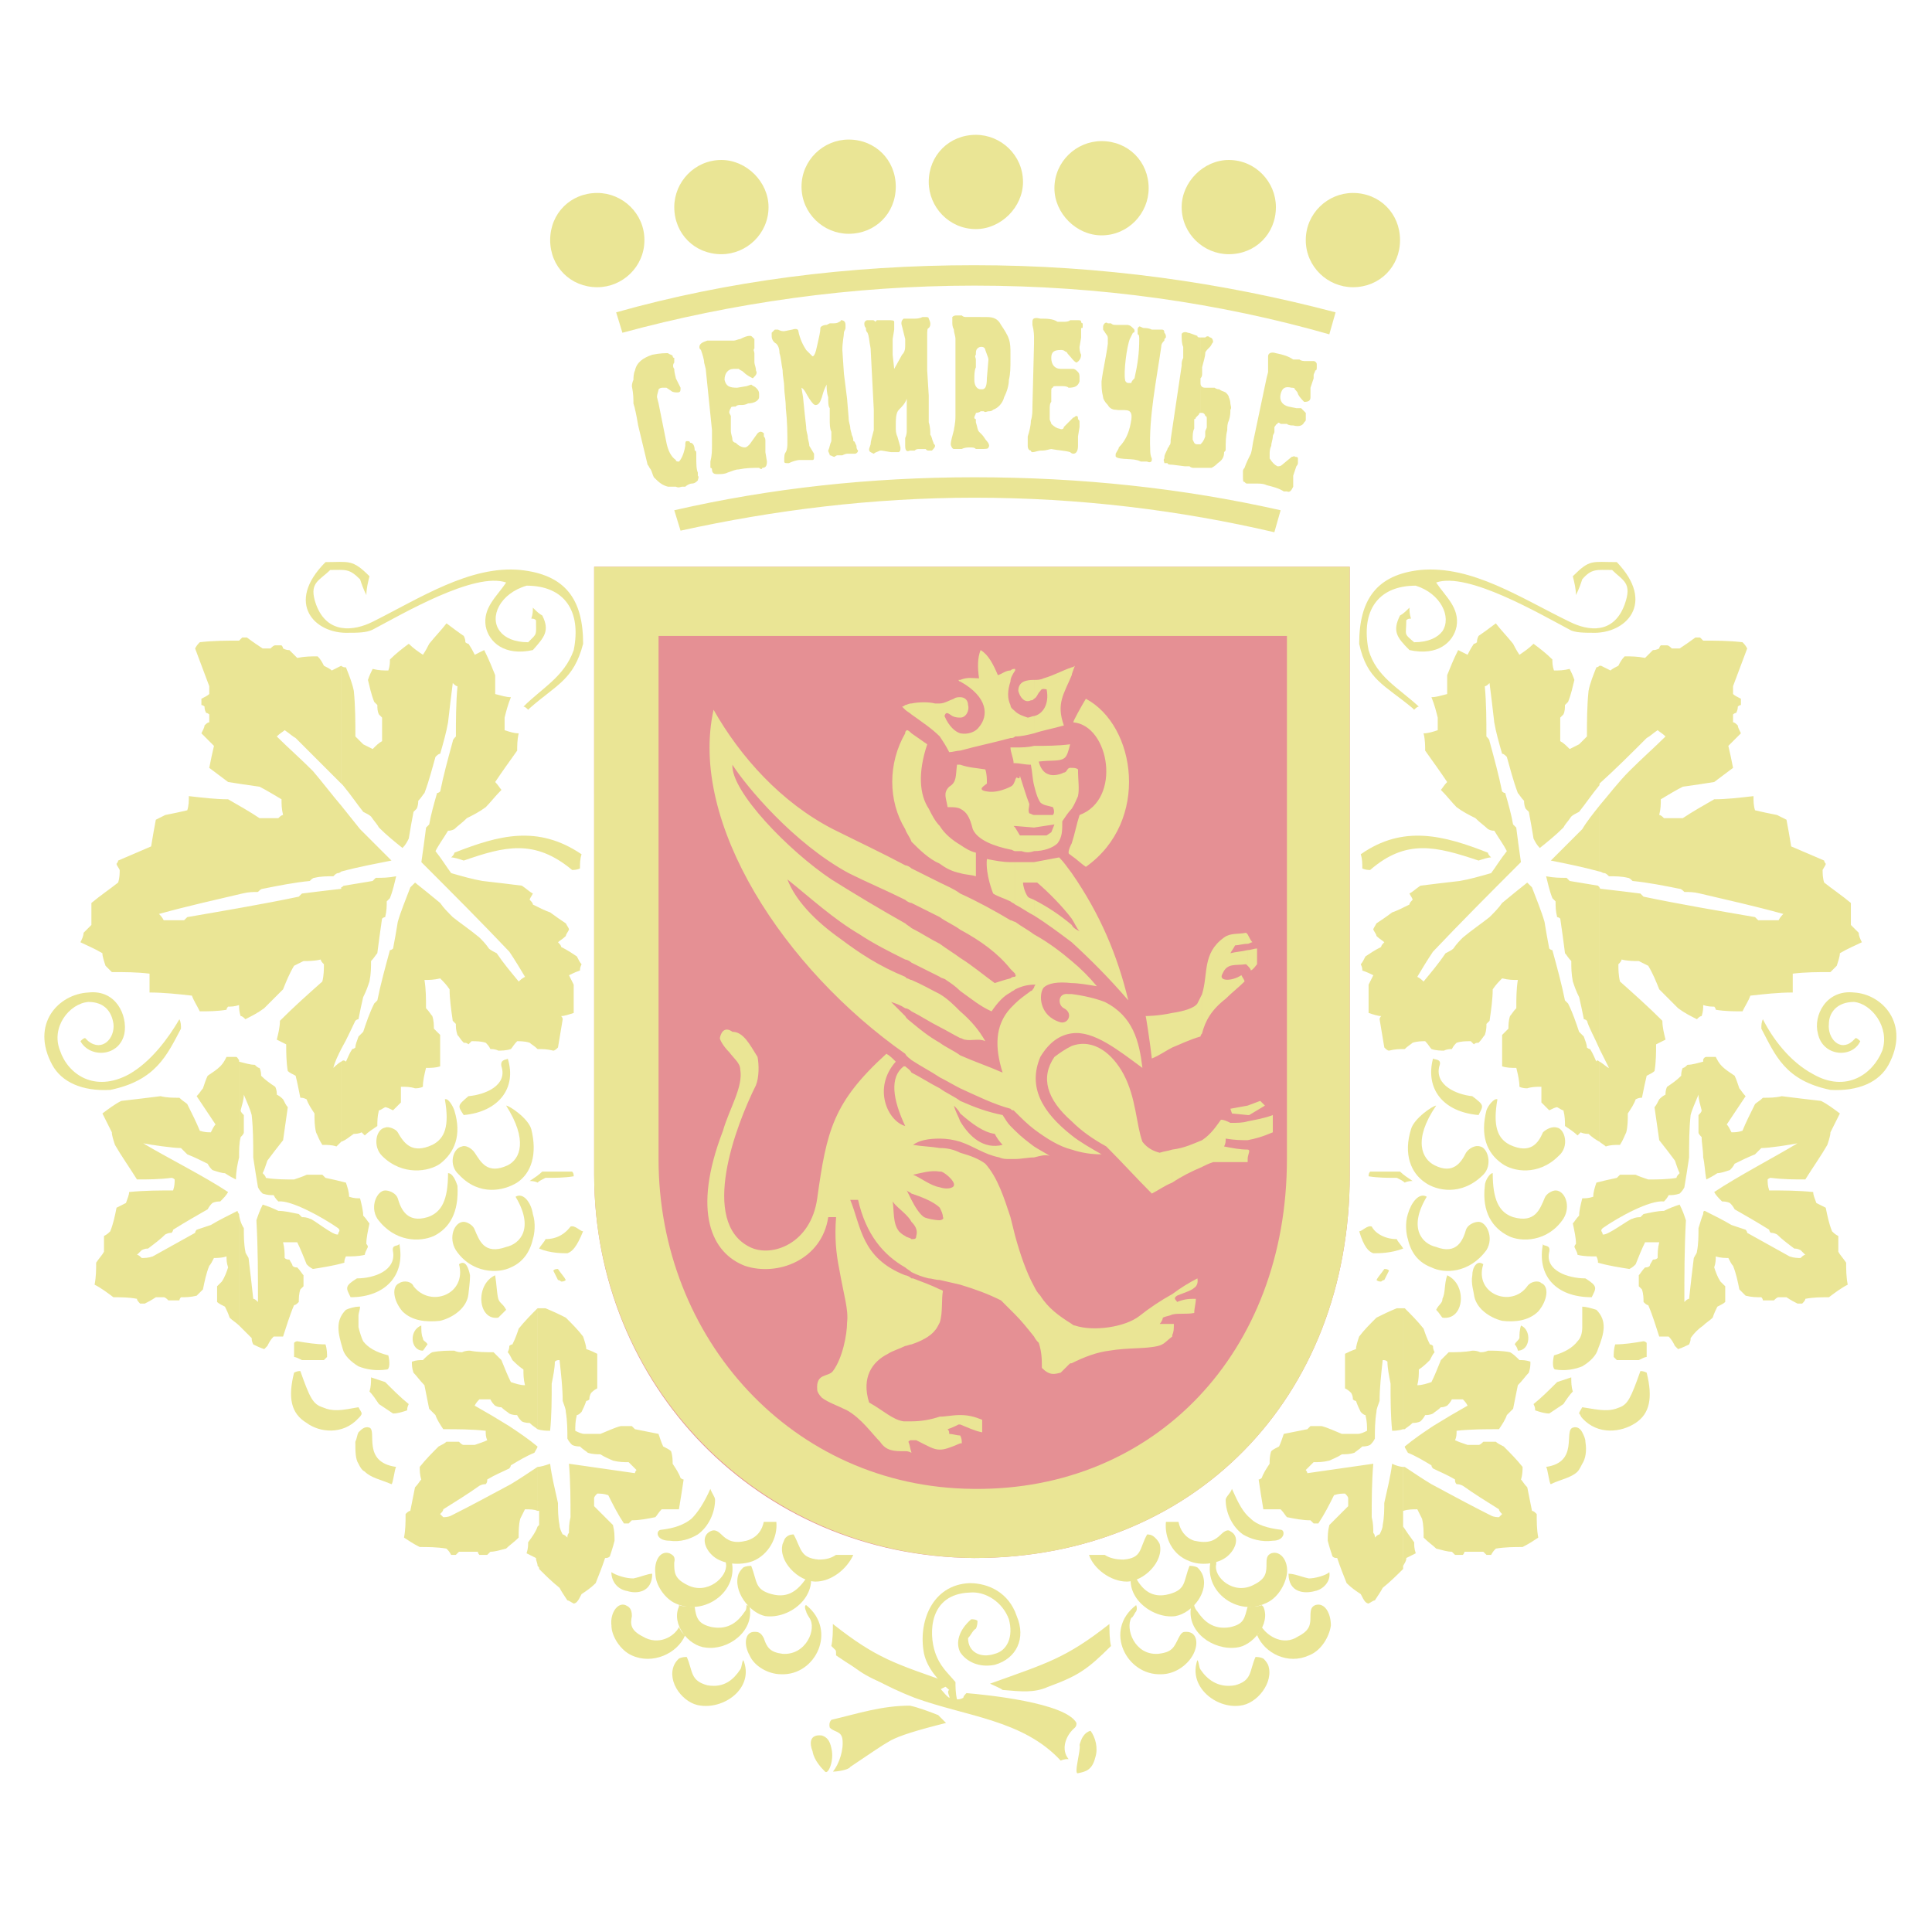 <svg width="81" height="80" viewBox="0 0 81 80" fill="none" xmlns="http://www.w3.org/2000/svg">
<g style="mix-blend-mode:luminosity" opacity="0.5" clip-path="url(#clip0_951_36)">
<path fill-rule="evenodd" clip-rule="evenodd" d="M44.471 73.817C42.891 72.105 40.52 71.973 38.347 71.183C37.162 70.722 36.108 70.129 35.053 69.405C35.053 69.273 35.053 69.141 34.988 68.944C35.053 68.878 35.12 68.746 35.252 68.615C35.91 69.075 36.898 69.602 37.689 69.998C38.184 70.219 38.689 70.417 39.203 70.59C39.466 70.787 39.598 71.052 39.796 71.183C39.862 71.183 39.664 70.919 39.796 70.854C39.335 70.459 38.874 69.931 38.742 69.339C38.478 68.022 39.071 66.441 40.651 66.375C41.442 66.375 42.298 66.771 42.627 67.758C43.022 68.681 42.627 69.537 41.705 69.8C41.047 69.931 40.52 69.669 40.256 69.273C40.059 68.878 40.19 68.35 40.718 67.89C40.783 67.89 40.915 67.89 40.981 67.956C40.981 68.021 40.981 68.154 40.915 68.285C40.783 68.35 40.717 68.548 40.586 68.68C40.586 69.273 41.113 69.536 41.705 69.339C42.232 69.207 42.496 68.615 42.298 67.89C42.035 67.165 41.31 66.704 40.651 66.771C38.939 66.836 38.939 68.483 39.203 69.273C39.401 69.866 39.73 70.129 40.059 70.524C40.059 70.722 40.059 70.986 40.124 71.249C40.19 71.249 40.257 71.249 40.388 71.183C40.388 71.118 40.454 71.052 40.52 70.986C41.311 71.052 44.67 71.381 45.131 72.237C45.131 72.302 45.131 72.369 45.065 72.435C44.67 72.764 44.471 73.357 44.801 73.752C44.735 73.752 44.603 73.752 44.471 73.817ZM34.922 74.279C35.185 73.95 35.383 73.356 35.317 72.896C35.252 72.567 34.988 72.632 34.79 72.435C34.79 72.435 34.724 72.237 34.856 72.106C35.976 71.842 36.964 71.512 38.149 71.512C38.478 71.579 39.005 71.776 39.335 71.908C39.401 71.973 39.598 72.171 39.663 72.237C38.347 72.567 37.753 72.764 37.359 72.962C36.898 73.225 36.634 73.423 35.647 74.081C35.581 74.213 35.053 74.279 34.922 74.279ZM45.261 73.159C45.328 72.895 45.459 72.632 45.722 72.566C45.92 72.83 46.052 73.29 45.92 73.685C45.789 74.212 45.525 74.278 45.197 74.344C44.998 74.41 45.328 73.356 45.261 73.159Z" fill="#D6CB2C"/>
<path fill-rule="evenodd" clip-rule="evenodd" d="M34.46 72.763C34.658 72.83 34.789 72.962 34.855 73.291C34.987 73.818 34.724 74.41 34.592 74.279C34.461 74.148 34.131 73.818 34.066 73.423C33.934 73.093 33.934 72.698 34.46 72.763ZM59.224 29.692C58.038 28.704 57.314 28.507 56.984 26.992C56.984 25.148 57.708 24.094 59.553 23.896C61.726 23.698 63.768 25.082 65.809 26.069C66.6 26.464 67.654 26.596 68.114 25.345C68.444 24.423 68.049 24.357 67.587 23.896C66.929 23.896 66.732 23.83 66.335 24.291C66.27 24.489 66.205 24.686 66.072 24.95C66.072 24.686 66.007 24.423 65.941 24.16C66.665 23.435 66.732 23.567 67.785 23.567C69.431 25.279 68.18 26.596 66.732 26.53C66.468 26.53 66.007 26.53 65.808 26.399C64.557 25.74 61.529 23.962 60.211 24.423C60.606 25.016 61.199 25.477 61.067 26.267C60.935 26.926 60.277 27.519 59.092 27.255C58.564 26.728 58.367 26.465 58.696 25.806C58.827 25.74 58.959 25.609 59.092 25.477C59.092 25.609 59.092 25.74 59.157 25.938C59.092 25.938 59.025 25.938 58.959 26.004C58.959 26.663 58.827 26.531 59.288 26.927C59.882 26.927 60.276 26.729 60.473 26.465C60.869 25.872 60.408 24.885 59.355 24.555C57.774 24.555 57.049 25.609 57.378 27.256C57.707 28.375 58.63 28.836 59.485 29.626C59.42 29.626 59.355 29.692 59.288 29.758C59.289 29.757 59.289 29.757 59.224 29.692ZM57.116 36.41C57.116 36.212 57.116 36.014 57.05 35.817C58.828 34.566 60.541 35.027 62.385 35.751C62.385 35.817 62.451 35.883 62.516 35.949C62.385 35.949 62.187 36.015 61.989 36.08C60.212 35.487 58.96 35.159 57.445 36.475C57.38 36.475 57.248 36.475 57.116 36.41ZM74.832 38.714C74.832 38.714 74.832 38.648 74.898 38.582C75.162 38.582 75.425 38.582 75.688 38.648C75.688 38.648 75.623 38.714 75.556 38.78C75.359 38.78 75.096 38.78 74.832 38.714ZM76.742 45.696C74.832 45.3 74.437 44.247 73.845 43.127C73.845 42.996 73.845 42.864 73.91 42.733C74.305 43.523 75.029 44.511 76.018 45.037C77.401 45.828 78.52 45.037 78.915 44.05C79.245 43.062 78.454 42.074 77.73 42.008C77.005 42.008 76.677 42.469 76.677 42.93C76.611 43.523 77.137 44.115 77.664 43.654L77.796 43.523C77.862 43.523 77.927 43.589 77.993 43.654C77.664 44.379 76.413 44.313 76.215 43.325C76.018 42.601 76.545 41.481 77.73 41.612C78.915 41.679 80.101 42.93 79.179 44.642C78.784 45.366 77.927 45.761 76.742 45.696ZM62.253 49.712C62.253 49.515 62.451 49.186 62.583 49.186C62.583 50.305 62.846 50.832 63.438 51.03C64.361 51.293 64.558 50.7 64.756 50.24C64.821 50.042 65.085 49.911 65.216 49.911C65.612 49.911 65.876 50.569 65.546 51.096C64.887 52.084 63.768 52.084 63.241 51.82C62.583 51.491 62.121 50.833 62.253 49.712ZM62.187 53.006C61.792 54.258 63.372 54.85 64.031 53.928C64.162 53.73 64.492 53.665 64.624 53.797C64.954 53.928 64.887 54.521 64.493 54.982C64.098 55.377 63.505 55.443 62.978 55.377C62.451 55.246 61.858 54.85 61.793 54.258C61.793 54.191 61.662 53.797 61.727 53.467C61.726 53.138 61.924 52.808 62.187 53.006Z" fill="#D6CB2C"/>
<path fill-rule="evenodd" clip-rule="evenodd" d="M59.817 50.175C59.026 51.491 59.619 52.15 60.212 52.281C61.068 52.61 61.331 52.018 61.463 51.557C61.529 51.359 61.793 51.227 61.99 51.227C62.32 51.227 62.649 51.886 62.32 52.413C61.595 53.401 60.542 53.401 60.014 53.138C59.487 52.94 59.159 52.544 59.026 51.952C58.961 51.755 58.895 51.293 59.026 50.899C59.158 50.437 59.487 49.977 59.817 50.175ZM62.32 46.552C62.385 46.354 62.649 46.025 62.78 46.091C62.583 47.21 62.78 47.737 63.307 48.001C64.163 48.396 64.492 47.935 64.69 47.474C64.821 47.342 65.085 47.21 65.283 47.276C65.612 47.342 65.809 48.067 65.349 48.461C64.493 49.318 63.438 49.12 62.977 48.79C62.32 48.33 62.056 47.605 62.32 46.552ZM59.158 47.342C59.289 46.881 60.08 46.354 60.212 46.354C59.224 47.803 59.619 48.593 60.147 48.857C60.936 49.252 61.265 48.725 61.463 48.33C61.595 48.132 61.858 48 62.056 48.066C62.386 48.132 62.584 48.856 62.188 49.251C61.265 50.174 60.212 49.91 59.751 49.581C59.158 49.186 58.828 48.396 59.158 47.342ZM64.691 52.15C64.691 52.281 65.02 52.15 64.954 52.479C64.756 53.269 65.745 53.598 66.469 53.598C66.996 53.928 66.929 53.994 66.733 54.388C65.216 54.389 64.427 53.467 64.691 52.15ZM60.08 44.379C60.146 44.444 60.474 44.379 60.343 44.708C60.146 45.498 61.068 45.894 61.726 45.959C62.253 46.354 62.187 46.354 61.99 46.75C60.475 46.617 59.751 45.629 60.08 44.379ZM63.636 56.628C63.636 56.562 63.571 56.43 63.505 56.365C63.571 56.233 63.636 56.233 63.703 56.101C63.703 55.969 63.703 55.771 63.769 55.574C64.229 55.772 64.163 56.628 63.636 56.628ZM51.65 62.423C51.914 63.016 52.111 63.412 52.441 63.675C52.703 63.939 53.165 64.071 53.691 64.136C53.889 64.136 53.889 64.597 53.362 64.597C52.902 64.663 52.441 64.531 52.111 64.334C51.65 64.004 51.387 63.411 51.387 62.885C51.387 62.753 51.585 62.621 51.65 62.423ZM54.022 65.981C54.285 65.981 54.549 66.112 54.877 66.178C55.14 66.178 55.602 66.047 55.733 65.915C55.8 66.31 55.469 66.64 55.14 66.704C54.68 66.836 54.022 66.771 54.022 65.981ZM42.035 70.854C41.968 70.787 41.639 70.656 41.508 70.59C43.879 69.735 44.669 69.537 46.513 68.088C46.513 68.351 46.513 68.746 46.579 69.01C45.591 69.998 45.196 70.262 43.944 70.722C43.352 70.986 42.824 70.919 42.035 70.854ZM50.201 69.602C50.267 69.669 50.267 69.931 50.332 69.998C50.596 70.393 51.057 70.787 51.782 70.656C52.506 70.459 52.374 70.063 52.638 69.471C52.703 69.471 52.835 69.471 52.966 69.537C53.033 69.602 53.098 69.669 53.165 69.8C53.429 70.524 52.703 71.447 51.98 71.512C50.991 71.644 49.806 70.722 50.201 69.602ZM47.633 67.297C47.633 67.297 47.698 67.429 47.633 67.561C47.567 67.627 47.501 67.825 47.435 67.825C47.171 68.285 47.567 69.406 48.554 69.339C49.147 69.273 49.213 69.075 49.41 68.68C49.542 68.417 49.608 68.417 49.74 68.417C50.2 68.417 50.267 68.944 50.004 69.405C49.74 69.865 49.213 70.195 48.686 70.195C47.237 70.261 46.249 68.351 47.633 67.297ZM50.926 64.992C50.926 64.992 50.991 65.059 50.991 65.19V65.585C50.86 66.112 51.716 66.902 52.572 66.441C53.099 66.177 53.099 65.915 53.099 65.519C53.099 65.256 53.166 65.19 53.297 65.124C53.692 64.992 54.022 65.453 53.956 65.98C53.89 66.441 53.561 67.033 53.034 67.231C51.782 67.825 50.135 66.507 50.926 64.992ZM71.407 44.444C71.407 44.379 71.474 44.313 71.54 44.313H71.935C72 44.444 72.066 44.576 72.198 44.708C72.331 44.84 72.527 44.971 72.725 45.102C72.791 45.234 72.856 45.432 72.922 45.63C72.989 45.696 73.054 45.828 73.186 45.959L72.396 47.144C72.462 47.21 72.528 47.342 72.594 47.474C72.726 47.474 72.857 47.474 73.054 47.408C73.186 47.079 73.384 46.684 73.581 46.289C73.647 46.223 73.78 46.157 73.911 46.025C74.175 46.025 74.438 46.025 74.701 45.959C75.229 46.025 75.755 46.091 76.348 46.157C76.612 46.289 76.875 46.486 77.138 46.684L76.742 47.474C76.742 47.605 76.678 47.803 76.612 48.001C76.348 48.462 76.019 48.923 75.689 49.45C75.229 49.45 74.767 49.45 74.241 49.383C74.241 49.383 74.175 49.383 74.109 49.45C74.109 49.582 74.109 49.713 74.175 49.911C74.767 49.911 75.359 49.911 76.019 49.977C76.019 50.108 76.084 50.24 76.151 50.437C76.282 50.503 76.414 50.569 76.545 50.635C76.612 50.965 76.677 51.293 76.809 51.623C76.874 51.689 76.94 51.755 77.072 51.821V52.479C77.138 52.61 77.27 52.743 77.401 52.94C77.401 53.204 77.401 53.533 77.467 53.862C77.204 53.994 76.94 54.191 76.678 54.389C76.348 54.389 76.019 54.389 75.689 54.455C75.689 54.521 75.624 54.587 75.558 54.654H75.359C75.229 54.587 75.097 54.522 74.899 54.389H74.569C74.504 54.389 74.438 54.455 74.372 54.521H73.911C73.911 54.521 73.911 54.455 73.846 54.389C73.647 54.389 73.45 54.389 73.186 54.324L72.923 54.06C72.857 53.731 72.792 53.402 72.659 53.073C72.594 53.006 72.528 52.875 72.462 52.743C72.331 52.743 72.132 52.743 71.935 52.677C71.935 52.808 71.935 52.941 71.869 53.138C71.935 53.335 72.001 53.533 72.132 53.731L72.331 53.929V54.587C72.265 54.654 72.132 54.719 72.001 54.784C71.936 54.917 71.869 55.048 71.804 55.246C71.671 55.377 71.54 55.443 71.408 55.575V50.9C71.408 50.833 71.408 50.768 71.474 50.768C71.869 50.966 72.264 51.162 72.593 51.36C72.791 51.426 72.989 51.491 73.186 51.558C73.252 51.624 73.252 51.689 73.252 51.689L75.03 52.678C75.229 52.743 75.359 52.743 75.491 52.743C75.557 52.678 75.623 52.611 75.689 52.611L75.491 52.414C75.359 52.349 75.293 52.349 75.228 52.349C74.964 52.151 74.701 51.953 74.503 51.756C74.372 51.689 74.305 51.689 74.24 51.689C74.174 51.624 74.174 51.558 74.174 51.558C73.647 51.228 73.186 50.966 72.725 50.702C72.675 50.603 72.608 50.514 72.527 50.438C72.395 50.373 72.264 50.373 72.198 50.373C72.066 50.241 71.935 50.109 71.868 49.978C72.856 49.32 74.371 48.529 75.359 47.936C75.03 48.001 74.174 48.134 73.845 48.134C73.713 48.265 73.647 48.332 73.58 48.397C73.252 48.529 72.988 48.661 72.725 48.792C72.659 48.924 72.593 48.99 72.527 49.056C72.33 49.121 72.131 49.188 72 49.188C71.803 49.32 71.67 49.385 71.54 49.451C71.473 49.121 71.473 48.792 71.407 48.529L71.407 44.444ZM70.222 56.431C70.157 56.299 70.091 56.167 69.959 56.036H69.564C69.432 55.641 69.3 55.179 69.103 54.719C69.037 54.719 68.971 54.653 68.906 54.587C68.906 54.455 68.906 54.258 68.839 54.06L68.707 53.928V53.467C68.774 53.402 68.839 53.269 68.971 53.138C69.037 53.138 69.103 53.138 69.169 53.073C69.169 53.006 69.234 52.941 69.301 52.808C69.367 52.808 69.432 52.808 69.498 52.743C69.498 52.545 69.498 52.348 69.564 52.084H68.971C68.84 52.348 68.707 52.677 68.576 53.006C68.51 53.073 68.445 53.138 68.313 53.204C67.918 53.139 67.457 53.073 66.996 52.941C66.996 52.875 66.996 52.809 66.93 52.677C66.666 52.677 66.403 52.677 66.14 52.611C66.14 52.545 66.073 52.414 66.008 52.282C66.008 52.282 66.008 52.216 66.073 52.151C66.073 51.887 66.008 51.623 65.942 51.294C66.008 51.228 66.073 51.097 66.206 50.966C66.206 50.768 66.271 50.505 66.337 50.241C66.469 50.241 66.601 50.241 66.798 50.175C66.798 49.977 66.864 49.78 66.93 49.583C67.193 49.516 67.457 49.451 67.786 49.384L67.918 49.253H68.576C68.707 49.319 68.906 49.384 69.103 49.451C69.498 49.451 69.894 49.451 70.288 49.384C70.288 49.32 70.354 49.253 70.42 49.187C70.354 49.055 70.288 48.858 70.222 48.66C70.008 48.371 69.788 48.086 69.564 47.804L69.366 46.421C69.431 46.355 69.497 46.223 69.564 46.091C69.629 46.026 69.695 45.96 69.827 45.894C69.827 45.828 69.827 45.696 69.894 45.565C70.091 45.433 70.287 45.301 70.485 45.103C70.485 45.038 70.485 44.906 70.552 44.774C70.617 44.774 70.683 44.709 70.749 44.643C70.947 44.643 71.144 44.577 71.407 44.512V44.445L71.407 48.529C71.407 48.199 71.342 47.936 71.342 47.673C71.277 47.607 71.21 47.541 71.21 47.475V46.751C71.277 46.685 71.342 46.619 71.342 46.553C71.277 46.289 71.21 46.092 71.21 45.895C71.079 46.224 70.947 46.487 70.88 46.751C70.816 47.343 70.816 47.935 70.816 48.528C70.749 48.989 70.684 49.384 70.618 49.78C70.569 49.879 70.501 49.968 70.42 50.043C70.222 50.109 70.091 50.109 69.959 50.109C69.91 50.208 69.843 50.298 69.762 50.373C69.168 50.307 67.851 51.032 67.193 51.492C67.061 51.624 67.193 51.624 67.193 51.756C67.391 51.822 68.312 51.097 68.445 51.097C68.576 51.032 68.707 51.032 68.774 51.032L68.906 50.9C69.234 50.834 69.498 50.768 69.762 50.768C69.974 50.663 70.194 50.575 70.42 50.505C70.552 50.768 70.618 50.966 70.683 51.163C70.618 52.349 70.618 53.469 70.618 54.588C70.683 54.522 70.749 54.456 70.816 54.456C70.88 53.863 70.947 53.271 71.013 52.744C71.079 52.612 71.144 52.546 71.144 52.48C71.21 52.151 71.21 51.822 71.21 51.492C71.277 51.294 71.342 51.032 71.408 50.9V55.576C71.201 55.717 71.022 55.896 70.88 56.103C70.88 56.169 70.88 56.234 70.816 56.367C70.684 56.432 70.552 56.498 70.355 56.564C70.354 56.562 70.288 56.496 70.222 56.431Z" fill="#D6CB2C"/>
<path fill-rule="evenodd" clip-rule="evenodd" d="M67.324 48.067C67.259 48 67.127 47.935 67.061 47.869V44.51C67.193 44.575 67.391 44.773 67.456 44.773C67.324 44.51 67.193 44.247 67.061 43.983V37.199C67.061 37.265 67.127 37.265 67.127 37.265C67.719 37.331 68.246 37.397 68.774 37.463L68.906 37.594C70.486 37.924 72.066 38.188 73.581 38.451L73.713 38.582H74.569C74.635 38.451 74.701 38.385 74.767 38.319C73.581 37.99 72.396 37.727 71.277 37.463C71.013 37.397 70.816 37.397 70.618 37.397C70.552 37.331 70.486 37.265 70.42 37.265C69.762 37.133 69.103 37.002 68.445 36.936C68.379 36.87 68.312 36.804 68.246 36.804C67.983 36.739 67.719 36.739 67.456 36.739C67.391 36.673 67.324 36.607 67.258 36.607C67.192 36.607 67.127 36.541 67.06 36.541V33.775C67.456 33.313 67.85 32.787 68.312 32.326C68.839 31.798 69.366 31.337 69.827 30.877C69.695 30.745 69.563 30.679 69.497 30.613C69.3 30.745 69.168 30.877 69.037 30.943C68.379 31.601 67.719 32.26 67.06 32.853V27.913H67.127L67.521 28.111C67.587 28.045 67.719 27.979 67.85 27.913C67.917 27.782 67.983 27.65 68.114 27.518C68.379 27.518 68.642 27.518 68.97 27.584C69.036 27.518 69.168 27.386 69.3 27.255C69.365 27.255 69.431 27.255 69.563 27.188C69.563 27.188 69.563 27.123 69.629 27.057H69.893C69.958 27.057 70.025 27.123 70.091 27.188H70.42C70.644 27.042 70.864 26.888 71.079 26.728H71.277C71.277 26.728 71.342 26.793 71.407 26.859C71.934 26.859 72.462 26.859 73.053 26.925C73.12 26.991 73.185 27.057 73.252 27.188C73.053 27.715 72.857 28.242 72.659 28.769V29.098C72.725 29.164 72.857 29.23 72.989 29.296V29.559C72.989 29.559 72.922 29.559 72.857 29.625C72.857 29.691 72.857 29.757 72.791 29.889C72.791 29.889 72.725 29.889 72.659 29.955V30.284C72.725 30.284 72.791 30.349 72.857 30.415C72.857 30.481 72.923 30.613 72.989 30.745C72.857 30.876 72.659 31.073 72.462 31.272C72.528 31.535 72.593 31.864 72.659 32.194L71.869 32.787C71.474 32.853 71.013 32.918 70.552 32.984C70.288 33.116 69.959 33.314 69.63 33.511C69.63 33.709 69.63 33.907 69.564 34.17C69.63 34.17 69.695 34.236 69.762 34.302H70.552C70.947 34.038 71.408 33.775 71.869 33.511C72.396 33.511 72.923 33.445 73.516 33.379C73.516 33.577 73.516 33.775 73.581 33.972C73.845 34.038 74.174 34.104 74.504 34.17L74.899 34.368C74.965 34.697 75.03 35.092 75.097 35.487C75.557 35.685 76.019 35.883 76.479 36.08C76.479 36.08 76.479 36.146 76.546 36.212C76.546 36.278 76.479 36.343 76.414 36.475C76.414 36.607 76.414 36.804 76.479 37.002C76.809 37.265 77.204 37.529 77.599 37.858V38.78L77.928 39.109C77.928 39.241 77.994 39.373 78.06 39.505C77.797 39.636 77.467 39.768 77.138 39.965C77.138 40.097 77.072 40.294 77.006 40.492C76.94 40.558 76.875 40.624 76.742 40.756C76.215 40.756 75.689 40.756 75.162 40.822V41.612C74.569 41.612 73.977 41.678 73.384 41.744C73.318 41.941 73.186 42.138 73.054 42.402C72.725 42.402 72.331 42.402 71.935 42.336C71.935 42.336 71.935 42.271 71.869 42.204C71.738 42.204 71.605 42.204 71.408 42.139C71.408 42.271 71.408 42.402 71.343 42.6C71.278 42.6 71.211 42.665 71.144 42.732C70.881 42.6 70.618 42.468 70.355 42.271L69.565 41.48C69.433 41.151 69.301 40.822 69.103 40.492C68.972 40.427 68.84 40.361 68.708 40.294C68.51 40.294 68.248 40.294 67.984 40.229C67.984 40.294 67.919 40.361 67.852 40.427C67.852 40.625 67.852 40.887 67.919 41.151C68.51 41.678 69.103 42.204 69.696 42.798C69.696 43.061 69.763 43.325 69.828 43.588C69.696 43.654 69.565 43.719 69.433 43.786C69.433 44.115 69.433 44.511 69.367 44.905C69.302 44.971 69.169 45.036 69.038 45.102C68.972 45.366 68.907 45.696 68.84 46.025C68.774 46.025 68.708 46.025 68.576 46.091C68.51 46.289 68.379 46.486 68.247 46.684C68.247 46.947 68.247 47.21 68.182 47.474C68.115 47.605 68.05 47.803 67.918 48.001C67.719 48 67.522 48 67.324 48.067ZM67.061 47.869C66.893 47.781 66.738 47.67 66.601 47.539C66.534 47.539 66.403 47.539 66.271 47.474L66.14 47.605C66.009 47.474 65.81 47.342 65.613 47.21C65.613 47.013 65.613 46.815 65.547 46.552C65.481 46.552 65.415 46.486 65.284 46.421C65.217 46.421 65.086 46.486 64.954 46.552C64.888 46.486 64.757 46.354 64.624 46.223V45.564C64.427 45.564 64.23 45.564 64.032 45.629C63.966 45.629 63.835 45.629 63.703 45.564C63.703 45.3 63.636 45.037 63.572 44.773C63.373 44.773 63.176 44.773 62.978 44.708V43.39C63.044 43.325 63.11 43.259 63.242 43.127C63.242 42.996 63.242 42.798 63.308 42.6C63.373 42.534 63.438 42.402 63.572 42.271C63.572 41.875 63.572 41.48 63.636 41.086C63.438 41.086 63.242 41.086 62.978 41.019C62.847 41.151 62.715 41.283 62.583 41.48C62.583 41.875 62.517 42.336 62.451 42.798L62.32 42.929C62.32 43.061 62.32 43.192 62.254 43.39C62.188 43.456 62.123 43.588 61.99 43.719C61.925 43.719 61.859 43.719 61.793 43.785L61.662 43.654C61.463 43.654 61.266 43.654 61.069 43.719C61.002 43.785 60.937 43.851 60.87 43.983C60.805 43.983 60.673 43.983 60.541 44.049C60.41 44.049 60.212 44.049 60.014 43.983C59.949 43.917 59.883 43.785 59.751 43.654C59.62 43.654 59.422 43.654 59.224 43.719C59.158 43.785 59.026 43.851 58.895 43.983C58.697 43.983 58.5 43.983 58.236 44.049C58.17 44.049 58.104 43.983 58.038 43.917C57.973 43.522 57.906 43.127 57.84 42.732C57.84 42.732 57.84 42.666 57.906 42.6C57.775 42.6 57.577 42.535 57.379 42.469V41.283L57.577 40.888C57.445 40.823 57.314 40.757 57.116 40.691C57.116 40.625 57.116 40.559 57.05 40.427C57.116 40.361 57.181 40.229 57.248 40.098C57.445 39.966 57.643 39.834 57.906 39.702C57.906 39.637 57.973 39.571 58.038 39.505C57.973 39.439 57.84 39.373 57.708 39.241C57.708 39.176 57.643 39.11 57.577 38.978C57.577 38.912 57.643 38.846 57.708 38.714C57.906 38.582 58.104 38.451 58.367 38.253C58.565 38.188 58.828 38.056 59.092 37.924C59.092 37.858 59.158 37.792 59.223 37.727C59.223 37.661 59.158 37.594 59.092 37.463C59.223 37.397 59.356 37.265 59.552 37.133C60.08 37.068 60.606 37.002 61.199 36.936C61.594 36.87 62.055 36.739 62.516 36.607C62.714 36.344 62.912 36.014 63.175 35.685C63.044 35.421 62.846 35.158 62.648 34.829C62.583 34.829 62.516 34.829 62.385 34.763C62.253 34.632 62.055 34.5 61.858 34.302C61.594 34.17 61.33 34.038 61.067 33.841C60.869 33.643 60.673 33.38 60.409 33.117C60.474 33.051 60.54 32.919 60.673 32.787C60.409 32.392 60.079 31.931 59.75 31.47C59.75 31.272 59.75 31.009 59.684 30.746C59.882 30.746 60.079 30.68 60.277 30.614V30.087C60.212 29.823 60.146 29.56 60.014 29.231C60.212 29.231 60.409 29.165 60.673 29.099V28.308C60.804 27.979 60.935 27.65 61.134 27.255C61.264 27.321 61.397 27.386 61.528 27.452C61.594 27.321 61.66 27.189 61.792 26.991C61.792 26.991 61.858 26.991 61.923 26.926C61.923 26.86 61.923 26.794 61.989 26.662C62.187 26.53 62.45 26.333 62.713 26.135C62.911 26.398 63.174 26.662 63.437 26.991C63.504 27.123 63.57 27.254 63.702 27.452C63.899 27.321 64.097 27.188 64.294 26.991C64.558 27.188 64.82 27.386 65.084 27.65C65.084 27.781 65.084 27.913 65.15 28.111C65.348 28.111 65.546 28.111 65.808 28.045C65.875 28.177 65.94 28.308 66.007 28.506C65.941 28.769 65.875 29.099 65.743 29.428L65.611 29.559C65.611 29.691 65.611 29.823 65.546 29.955L65.414 30.086V31.074C65.546 31.14 65.677 31.272 65.809 31.404C65.941 31.337 66.072 31.272 66.205 31.206C66.27 31.14 66.402 31.008 66.533 30.877C66.533 30.284 66.533 29.625 66.6 28.967C66.665 28.637 66.797 28.308 66.929 27.979C66.929 27.979 66.996 27.979 67.06 27.913L67.06 32.918C66.732 33.313 66.468 33.708 66.204 34.038C66.072 34.104 65.94 34.17 65.875 34.236C65.743 34.433 65.611 34.565 65.546 34.696C65.216 35.026 64.886 35.289 64.557 35.553C64.426 35.42 64.359 35.289 64.294 35.158C64.234 34.784 64.168 34.41 64.097 34.038L63.965 33.907C63.898 33.775 63.898 33.643 63.898 33.577C63.767 33.446 63.701 33.314 63.635 33.248C63.437 32.721 63.306 32.194 63.174 31.733C63.109 31.668 63.043 31.602 62.976 31.602C62.845 31.141 62.713 30.68 62.647 30.285C62.582 29.692 62.515 29.165 62.449 28.638C62.384 28.704 62.318 28.77 62.251 28.77C62.318 29.495 62.318 30.219 62.318 30.878C62.383 30.944 62.449 31.01 62.449 31.075C62.647 31.8 62.844 32.524 62.976 33.183C63.042 33.249 63.108 33.249 63.108 33.249C63.239 33.709 63.371 34.171 63.436 34.566L63.569 34.697C63.634 35.225 63.7 35.686 63.766 36.146C62.514 37.398 61.263 38.65 60.078 39.901C59.814 40.295 59.617 40.626 59.42 40.955C59.551 41.02 59.617 41.087 59.683 41.153C60.012 40.757 60.341 40.362 60.605 39.967C60.736 39.901 60.868 39.835 60.934 39.769C61.066 39.572 61.198 39.44 61.33 39.308C61.724 38.979 62.12 38.715 62.449 38.452C62.647 38.254 62.844 38.057 62.976 37.859C63.371 37.53 63.701 37.267 64.03 37.004L64.228 37.201C64.426 37.728 64.622 38.189 64.755 38.65C64.82 39.045 64.886 39.44 64.953 39.769C65.018 39.835 65.084 39.835 65.084 39.835C65.282 40.559 65.48 41.284 65.611 41.942C65.677 42.008 65.743 42.074 65.743 42.074C65.94 42.469 66.071 42.864 66.204 43.26C66.269 43.325 66.334 43.391 66.401 43.457C66.468 43.655 66.532 43.787 66.532 43.918C66.599 43.983 66.664 43.983 66.664 43.983C66.796 44.181 66.862 44.379 66.928 44.511C66.928 44.445 66.994 44.445 67.059 44.511V47.869H67.061ZM67.061 33.775C66.798 34.104 66.534 34.433 66.337 34.763L65.02 36.08C65.678 36.212 66.337 36.344 67.061 36.541V33.775ZM67.061 37.199L66.996 37.133L65.81 36.936C65.81 36.936 65.745 36.87 65.679 36.804C65.415 36.804 65.152 36.804 64.822 36.739C64.888 37.002 64.955 37.331 65.086 37.66L65.218 37.792C65.218 37.99 65.218 38.188 65.284 38.451C65.284 38.451 65.35 38.451 65.415 38.516C65.486 38.999 65.552 39.482 65.613 39.965C65.679 40.031 65.745 40.163 65.877 40.294C65.877 40.558 65.877 40.822 65.942 41.151C66.009 41.349 66.073 41.546 66.207 41.809C66.271 42.073 66.337 42.402 66.404 42.732C66.404 42.732 66.47 42.732 66.535 42.797C66.601 43.061 66.865 43.522 67.062 43.982V37.199H67.061ZM66.337 61.37V60.053C66.403 60.184 66.469 60.317 66.469 60.448C66.534 60.843 66.469 61.173 66.337 61.37ZM66.337 59.46C66.996 60.185 67.984 60.053 68.576 59.658C69.169 59.263 69.301 58.604 69.037 57.55C68.906 57.485 68.839 57.485 68.774 57.485C68.379 58.604 68.246 58.868 67.918 59C67.457 59.197 67.128 59.131 66.336 59V59.46H66.337ZM66.337 57.286V55.64V54.783C66.469 54.783 66.733 54.85 66.93 54.916C67.391 55.377 67.259 55.904 66.996 56.562C66.93 56.826 66.666 57.09 66.337 57.286ZM67.786 57.023C67.786 57.023 67.719 56.958 67.655 56.892C67.655 56.76 67.655 56.562 67.719 56.365C68.115 56.365 68.51 56.299 68.906 56.233C68.906 56.233 68.971 56.233 69.037 56.299V56.892C68.971 56.892 68.839 56.958 68.707 57.023H67.786ZM58.895 49.582C58.829 49.515 58.697 49.45 58.565 49.383C58.17 49.383 57.776 49.383 57.38 49.318C57.38 49.252 57.38 49.186 57.446 49.12H58.697C58.829 49.252 59.026 49.383 59.224 49.515C59.158 49.516 59.026 49.515 58.895 49.582ZM66.337 55.64V57.286C66.008 57.419 65.613 57.484 65.217 57.419C65.086 57.419 65.086 57.089 65.152 56.826C65.613 56.694 65.942 56.496 66.14 56.232C66.27 56.102 66.337 55.904 66.337 55.64ZM66.337 58.999V59.46C66.271 59.394 66.271 59.328 66.206 59.263C66.206 59.197 66.27 59.131 66.337 58.999ZM66.337 60.053V61.37C66.271 61.502 66.206 61.633 66.139 61.699C65.876 61.963 65.415 62.029 65.02 62.226C64.954 62.226 64.888 61.567 64.821 61.502C66.206 61.304 65.547 59.987 65.941 59.855C66.139 59.79 66.27 59.921 66.337 60.053ZM56.985 51.623C57.116 51.623 57.315 51.359 57.512 51.425C57.643 51.689 58.038 51.952 58.565 51.952C58.565 52.018 58.764 52.216 58.829 52.348C58.301 52.545 57.841 52.545 57.578 52.545C57.38 52.479 57.182 52.281 56.985 51.623ZM57.709 53.665C57.775 53.533 57.907 53.401 58.038 53.204C58.104 53.204 58.17 53.204 58.237 53.269C58.17 53.401 58.105 53.533 58.038 53.665C58.038 53.665 57.973 53.665 57.907 53.73C57.841 53.73 57.776 53.73 57.709 53.665ZM60.475 55.245C60.41 55.179 60.344 55.047 60.212 54.916C60.343 54.653 60.475 54.653 60.475 54.454C60.607 54.191 60.541 53.862 60.674 53.467C61.53 53.862 61.398 55.377 60.475 55.245ZM64.361 59.131C64.361 59.065 64.361 59 64.295 58.867C64.624 58.604 64.954 58.275 65.284 57.945C65.481 57.879 65.678 57.814 65.876 57.748C65.876 57.945 65.876 58.142 65.942 58.34C65.81 58.472 65.678 58.669 65.547 58.867L64.954 59.263C64.757 59.263 64.558 59.197 64.361 59.131ZM58.829 54.85H58.895C59.158 55.113 59.422 55.377 59.685 55.706C59.751 55.904 59.816 56.101 59.949 56.365C59.949 56.365 60.014 56.365 60.08 56.43C60.08 56.496 60.08 56.562 60.146 56.694C60.08 56.759 60.014 56.892 59.948 57.023C59.816 57.155 59.685 57.286 59.486 57.419C59.486 57.616 59.486 57.814 59.422 58.077C59.62 58.077 59.816 58.011 60.014 57.945C60.146 57.682 60.278 57.352 60.41 57.023C60.475 56.957 60.607 56.826 60.738 56.694C61.068 56.694 61.398 56.694 61.726 56.628C61.793 56.628 61.924 56.628 62.056 56.694C62.122 56.694 62.253 56.694 62.385 56.628C62.649 56.628 62.978 56.628 63.308 56.694C63.438 56.759 63.572 56.892 63.703 57.023C63.835 57.023 63.966 57.023 64.163 57.089C64.163 57.221 64.163 57.352 64.098 57.55C63.966 57.682 63.835 57.879 63.636 58.077C63.571 58.406 63.505 58.736 63.438 59.065L63.176 59.328C63.11 59.526 62.978 59.723 62.846 59.921C62.253 59.921 61.662 59.921 61.068 59.987C61.068 60.118 61.068 60.25 61.002 60.382C61.135 60.448 61.332 60.513 61.529 60.58H61.989C62.056 60.58 62.121 60.514 62.187 60.448H62.715C62.78 60.514 62.913 60.58 63.044 60.646C63.308 60.91 63.572 61.173 63.835 61.502C63.835 61.633 63.835 61.831 63.768 62.029C63.835 62.095 63.899 62.227 64.032 62.358C64.098 62.687 64.163 63.017 64.23 63.346C64.295 63.346 64.361 63.412 64.428 63.478C64.428 63.807 64.428 64.137 64.493 64.466C64.295 64.598 64.099 64.729 63.835 64.861C63.505 64.861 63.111 64.861 62.715 64.927C62.634 65.002 62.567 65.091 62.517 65.19H62.32L62.188 65.059H61.398C61.398 65.059 61.398 65.125 61.332 65.19H61.002L60.871 65.059C60.674 65.059 60.475 64.993 60.213 64.927C60.081 64.795 59.884 64.664 59.686 64.466C59.686 64.203 59.686 63.939 59.62 63.676C59.554 63.545 59.487 63.412 59.422 63.28C59.224 63.28 59.026 63.28 58.829 63.347V61.503H58.895C59.29 61.766 59.685 62.03 60.014 62.227C60.87 62.688 61.726 63.149 62.517 63.545C62.648 63.61 62.78 63.61 62.846 63.61L62.978 63.478C62.912 63.413 62.846 63.347 62.846 63.28C62.319 62.951 61.793 62.622 61.332 62.293C61.2 62.227 61.135 62.227 61.068 62.227C61.002 62.162 61.002 62.096 61.002 62.029C60.673 61.831 60.343 61.7 60.08 61.568C60.014 61.503 60.014 61.437 60.014 61.437C59.685 61.239 59.356 61.042 59.026 60.91C58.961 60.778 58.895 60.712 58.895 60.647C59.29 60.318 59.685 60.054 60.08 59.791C60.557 59.495 61.04 59.209 61.529 58.934C61.48 58.835 61.413 58.746 61.331 58.671H60.87C60.804 58.802 60.738 58.869 60.673 58.934C60.541 59.001 60.474 59.001 60.409 59.001C60.277 59.132 60.146 59.198 60.08 59.264C59.948 59.33 59.816 59.33 59.75 59.33C59.701 59.429 59.634 59.518 59.552 59.593C59.421 59.659 59.289 59.659 59.223 59.659C59.092 59.791 58.96 59.857 58.894 59.922H58.828V54.85H58.829ZM58.829 64.004V65.651C58.895 65.519 58.961 65.453 58.961 65.322L59.356 65.124C59.29 64.926 59.29 64.794 59.29 64.663C59.093 64.4 58.961 64.202 58.829 64.004ZM57.248 67.165C57.182 67.1 57.117 66.968 57.051 66.836C56.853 66.704 56.655 66.573 56.458 66.375C56.327 66.046 56.194 65.717 56.063 65.322C55.997 65.322 55.93 65.322 55.865 65.256C55.8 65.059 55.733 64.861 55.666 64.598C55.666 64.4 55.666 64.202 55.733 63.939L56.523 63.148V62.819C56.523 62.754 56.458 62.687 56.391 62.621C56.26 62.621 56.127 62.621 55.93 62.687C55.733 63.082 55.536 63.477 55.272 63.873H55.075C55.075 63.873 55.008 63.807 54.943 63.741C54.614 63.741 54.284 63.675 53.954 63.609C53.889 63.544 53.823 63.412 53.691 63.28H52.966C52.901 62.885 52.835 62.49 52.769 62.029C52.769 62.029 52.835 62.029 52.901 61.963C52.966 61.765 53.098 61.568 53.229 61.37C53.229 61.239 53.229 61.041 53.296 60.843C53.361 60.777 53.493 60.711 53.625 60.645C53.691 60.513 53.756 60.316 53.823 60.118C54.152 60.053 54.482 59.987 54.811 59.921L54.942 59.79H55.403C55.666 59.855 55.93 59.987 56.259 60.118H56.917C57.049 60.118 57.181 60.053 57.314 59.987C57.314 59.79 57.314 59.592 57.247 59.328C57.181 59.328 57.115 59.263 57.049 59.197C56.984 59.065 56.917 58.933 56.851 58.736C56.851 58.736 56.786 58.736 56.72 58.67C56.72 58.604 56.72 58.539 56.654 58.407C56.579 58.325 56.49 58.258 56.39 58.209V56.76C56.522 56.694 56.654 56.629 56.851 56.562C56.851 56.431 56.917 56.233 56.983 56.036C57.181 55.771 57.444 55.508 57.707 55.245C57.971 55.113 58.235 54.982 58.563 54.85H58.827V59.921C58.629 59.987 58.432 59.987 58.366 59.987C58.3 59.328 58.3 58.669 58.3 58.011C58.235 57.682 58.169 57.352 58.169 57.089C58.103 57.023 58.037 57.023 57.971 57.023C57.905 57.616 57.84 58.209 57.84 58.736C57.774 58.933 57.708 59.065 57.708 59.196C57.642 59.592 57.642 59.987 57.642 60.316C57.593 60.416 57.526 60.505 57.444 60.58C57.314 60.645 57.181 60.645 57.115 60.645C56.984 60.776 56.851 60.843 56.786 60.909C56.588 60.974 56.39 60.974 56.259 60.974C56.062 61.106 55.864 61.172 55.732 61.238C55.468 61.304 55.27 61.304 55.073 61.304C54.941 61.436 54.81 61.567 54.743 61.633C54.81 61.698 54.81 61.765 54.81 61.765L57.576 61.369C57.51 62.16 57.51 62.884 57.51 63.609C57.576 63.872 57.576 64.07 57.576 64.267C57.641 64.333 57.641 64.399 57.641 64.465C57.707 64.399 57.773 64.334 57.839 64.334C57.905 64.202 57.971 64.07 57.971 63.938C58.036 63.609 58.036 63.279 58.036 63.016C58.168 62.423 58.299 61.896 58.366 61.369C58.498 61.436 58.695 61.501 58.826 61.501V65.782C58.562 66.045 58.299 66.309 57.971 66.572C57.904 66.703 57.773 66.901 57.641 67.099C57.575 67.099 57.51 67.165 57.377 67.23C57.38 67.231 57.315 67.231 57.248 67.165ZM47.501 65.783C47.568 65.848 47.568 66.112 47.633 66.177C47.896 66.639 48.291 67.033 49.016 66.836C49.741 66.64 49.609 66.309 49.872 65.651C49.937 65.651 50.069 65.651 50.201 65.717C50.267 65.783 50.332 65.848 50.399 65.981C50.729 66.704 50.004 67.627 49.279 67.758C48.291 67.89 47.04 66.902 47.501 65.783Z" fill="#D6CB2C"/>
<path fill-rule="evenodd" clip-rule="evenodd" d="M50.068 67.297C50.068 67.363 50.134 67.496 50.2 67.561C50.464 67.956 50.859 68.35 51.583 68.219C52.176 68.088 52.176 67.825 52.307 67.364C52.505 67.364 52.702 67.364 52.901 67.298L52.965 67.364C53.295 68.088 52.505 69.01 51.846 69.076C50.859 69.207 49.739 68.417 49.936 67.364C50.003 67.364 50.003 67.297 50.068 67.297ZM49.409 63.807C49.476 64.136 49.673 64.465 50.068 64.597C50.661 64.728 50.924 64.597 51.188 64.334C51.386 64.136 51.517 64.136 51.583 64.202C51.979 64.4 51.846 64.926 51.451 65.256C51.056 65.585 50.331 65.65 49.87 65.453C49.146 65.19 48.817 64.465 48.882 63.807H49.409ZM46.315 65.19C46.512 65.322 46.775 65.387 47.105 65.387C47.894 65.322 47.763 64.927 48.093 64.334C48.158 64.334 48.29 64.334 48.421 64.465C48.488 64.531 48.553 64.597 48.619 64.729C48.817 65.453 47.961 66.31 47.236 66.31C46.578 66.31 45.853 65.783 45.656 65.19L46.315 65.19Z" fill="#D6CB2C"/>
<path fill-rule="evenodd" clip-rule="evenodd" d="M52.9 68.219C53.163 68.615 53.822 69.01 54.414 68.615C54.941 68.35 54.941 68.088 54.941 67.758C54.941 67.429 55.006 67.364 55.138 67.298C55.534 67.166 55.798 67.627 55.798 68.154C55.731 68.615 55.401 69.207 54.875 69.406C54.02 69.8 53.031 69.339 52.701 68.549C52.768 68.483 52.833 68.351 52.9 68.219ZM22.209 29.692C23.329 28.704 24.053 28.507 24.448 26.992C24.448 25.148 23.724 24.094 21.814 23.896C19.707 23.698 17.599 25.082 15.623 26.069C14.832 26.464 13.713 26.596 13.252 25.345C12.923 24.423 13.384 24.357 13.845 23.896C14.503 23.896 14.635 23.83 15.097 24.291C15.162 24.489 15.228 24.686 15.36 24.95C15.36 24.686 15.425 24.423 15.491 24.16C14.767 23.435 14.635 23.567 13.648 23.567C11.935 25.279 13.187 26.596 14.636 26.53C14.964 26.53 15.36 26.53 15.624 26.399C16.874 25.74 19.904 23.962 21.221 24.423C20.826 25.016 20.234 25.477 20.365 26.267C20.498 26.926 21.156 27.519 22.341 27.255C22.802 26.728 23.066 26.465 22.736 25.806C22.605 25.74 22.472 25.609 22.341 25.477C22.341 25.609 22.341 25.74 22.275 25.938C22.341 25.938 22.407 25.938 22.472 26.004C22.472 26.663 22.538 26.531 22.144 26.927C21.55 26.927 21.156 26.729 20.958 26.465C20.498 25.872 20.958 24.885 22.078 24.555C23.658 24.555 24.384 25.609 24.054 27.256C23.658 28.375 22.736 28.836 21.947 29.626C22.012 29.626 22.078 29.692 22.144 29.758C22.143 29.757 22.143 29.757 22.209 29.692ZM24.316 36.41C24.316 36.212 24.316 36.014 24.383 35.817C22.538 34.566 20.892 35.027 19.048 35.751C19.048 35.817 18.982 35.883 18.916 35.949C19.048 35.949 19.245 36.015 19.443 36.08C21.155 35.487 22.407 35.159 23.987 36.475C24.053 36.475 24.184 36.475 24.316 36.41ZM6.6 38.714C6.6 38.714 6.6 38.648 6.534 38.582C6.27 38.582 6.007 38.582 5.743 38.648L5.876 38.78C6.073 38.78 6.337 38.78 6.6 38.714ZM4.624 45.696C6.534 45.3 6.995 44.247 7.588 43.127C7.588 42.996 7.588 42.864 7.522 42.733C7.061 43.523 6.337 44.511 5.415 45.037C3.966 45.828 2.846 45.037 2.517 44.05C2.122 43.062 2.912 42.074 3.703 42.008C4.427 42.008 4.691 42.469 4.757 42.93C4.822 43.523 4.295 44.115 3.703 43.654L3.571 43.523C3.505 43.523 3.439 43.589 3.373 43.654C3.769 44.379 5.019 44.313 5.217 43.325C5.349 42.601 4.888 41.481 3.703 41.612C2.451 41.679 1.266 42.93 2.188 44.643C2.583 45.366 3.439 45.761 4.624 45.696ZM19.179 49.712C19.113 49.515 18.982 49.186 18.784 49.186C18.784 50.305 18.52 50.832 17.928 51.03C17.072 51.293 16.808 50.7 16.676 50.24C16.611 50.042 16.347 49.911 16.15 49.911C15.82 49.911 15.49 50.569 15.82 51.096C16.544 52.084 17.599 52.084 18.191 51.82C18.85 51.491 19.245 50.833 19.179 49.712ZM19.245 53.006C19.574 54.258 18.06 54.85 17.336 53.928C17.269 53.73 16.94 53.665 16.742 53.797C16.413 53.928 16.479 54.521 16.874 54.982C17.269 55.377 17.862 55.443 18.455 55.377C18.982 55.246 19.574 54.85 19.64 54.258C19.64 54.191 19.706 53.797 19.706 53.467C19.64 53.138 19.509 52.808 19.245 53.006Z" fill="#D6CB2C"/>
<path fill-rule="evenodd" clip-rule="evenodd" d="M21.615 50.175C22.406 51.491 21.813 52.15 21.22 52.281C20.298 52.61 20.1 52.018 19.903 51.557C19.837 51.359 19.573 51.227 19.442 51.227C19.047 51.227 18.784 51.886 19.112 52.413C19.77 53.401 20.891 53.401 21.418 53.138C21.878 52.94 22.207 52.544 22.34 51.952C22.406 51.755 22.471 51.293 22.34 50.899C22.274 50.437 21.945 49.977 21.615 50.175ZM19.047 46.552C18.981 46.354 18.783 46.025 18.651 46.091C18.849 47.21 18.651 47.737 18.124 48.001C17.268 48.396 16.939 47.935 16.675 47.474C16.61 47.342 16.28 47.21 16.149 47.276C15.753 47.342 15.622 48.067 16.017 48.461C16.872 49.318 17.992 49.12 18.454 48.79C19.047 48.33 19.376 47.605 19.047 46.552ZM22.274 47.342C22.142 46.881 21.352 46.354 21.22 46.354C22.142 47.803 21.812 48.593 21.286 48.857C20.43 49.252 20.166 48.725 19.903 48.33C19.77 48.132 19.508 48 19.375 48.066C18.981 48.132 18.783 48.856 19.244 49.251C20.1 50.174 21.154 49.91 21.681 49.581C22.274 49.186 22.537 48.396 22.274 47.342ZM16.742 52.15C16.676 52.281 16.412 52.15 16.478 52.479C16.61 53.269 15.687 53.598 14.963 53.598C14.437 53.928 14.502 53.994 14.7 54.388C16.149 54.389 17.005 53.467 16.742 52.15ZM21.286 44.379C21.286 44.444 20.957 44.379 21.022 44.708C21.286 45.498 20.364 45.894 19.639 45.959C19.178 46.354 19.178 46.354 19.442 46.75C20.891 46.617 21.681 45.629 21.286 44.379ZM17.729 56.628C17.795 56.562 17.861 56.43 17.927 56.365C17.861 56.233 17.729 56.233 17.729 56.101C17.663 55.969 17.663 55.771 17.663 55.574C17.136 55.772 17.203 56.628 17.729 56.628ZM29.782 62.423C29.518 63.016 29.254 63.412 28.991 63.675C28.663 63.939 28.267 64.071 27.74 64.136C27.477 64.136 27.477 64.597 28.069 64.597C28.53 64.663 28.926 64.531 29.254 64.334C29.715 64.004 29.979 63.411 29.979 62.885C29.979 62.753 29.848 62.621 29.782 62.423ZM27.345 65.981C27.147 65.981 26.884 66.112 26.554 66.178C26.226 66.178 25.831 66.047 25.632 65.915C25.632 66.31 25.896 66.64 26.291 66.704C26.687 66.836 27.345 66.771 27.345 65.981ZM39.398 70.854C39.463 70.787 39.793 70.656 39.924 70.59C37.487 69.735 36.763 69.537 34.919 68.088C34.919 68.351 34.919 68.746 34.853 69.01C35.841 69.998 36.17 70.262 37.422 70.722C38.08 70.986 38.607 70.919 39.398 70.854ZM31.165 69.602C31.099 69.669 31.099 69.931 31.033 69.998C30.77 70.393 30.375 70.787 29.65 70.656C28.925 70.459 29.057 70.063 28.793 69.471C28.728 69.471 28.596 69.471 28.465 69.537C28.398 69.602 28.332 69.669 28.266 69.8C27.938 70.524 28.662 71.447 29.386 71.512C30.44 71.644 31.626 70.722 31.165 69.602ZM33.8 67.297C33.733 67.297 33.733 67.429 33.8 67.561C33.8 67.627 33.931 67.825 33.931 67.825C34.261 68.285 33.8 69.406 32.812 69.339C32.285 69.273 32.153 69.075 32.022 68.68C31.889 68.417 31.758 68.417 31.626 68.417C31.23 68.417 31.166 68.944 31.428 69.405C31.626 69.865 32.219 70.195 32.746 70.195C34.195 70.261 35.116 68.351 33.8 67.297ZM30.506 64.992C30.44 64.992 30.44 65.059 30.375 65.19C30.375 65.322 30.44 65.519 30.44 65.585C30.506 66.112 29.65 66.902 28.794 66.441C28.267 66.177 28.267 65.915 28.267 65.519C28.333 65.256 28.201 65.19 28.069 65.124C27.674 64.992 27.411 65.453 27.477 65.98C27.477 66.441 27.872 67.033 28.333 67.231C29.65 67.825 31.296 66.507 30.506 64.992ZM11.21 56.431C11.276 56.299 11.341 56.167 11.473 56.036H11.868C12 55.641 12.132 55.179 12.329 54.719C12.395 54.719 12.461 54.653 12.527 54.587C12.527 54.455 12.527 54.258 12.592 54.06L12.725 53.928V53.467C12.659 53.402 12.592 53.269 12.461 53.138C12.395 53.138 12.329 53.138 12.264 53.073C12.264 53.006 12.198 52.941 12.132 52.808C12.065 52.808 12 52.808 11.934 52.743C11.934 52.545 11.934 52.348 11.868 52.084H12.461C12.592 52.348 12.725 52.677 12.856 53.006C12.922 53.073 12.988 53.138 13.12 53.204C13.515 53.139 13.975 53.073 14.437 52.941C14.437 52.875 14.437 52.809 14.502 52.677C14.766 52.677 15.03 52.677 15.293 52.611C15.293 52.545 15.359 52.414 15.424 52.282C15.424 52.282 15.424 52.216 15.359 52.151C15.359 51.887 15.424 51.623 15.49 51.294C15.424 51.228 15.359 51.097 15.227 50.966C15.227 50.768 15.162 50.505 15.096 50.241C14.964 50.241 14.832 50.241 14.635 50.175C14.635 49.977 14.569 49.78 14.503 49.583C14.219 49.51 13.934 49.443 13.647 49.384C13.647 49.384 13.581 49.319 13.515 49.253H12.857C12.725 49.319 12.527 49.384 12.329 49.451C11.934 49.451 11.539 49.451 11.144 49.384C11.144 49.32 11.078 49.253 11.013 49.187C11.078 49.055 11.144 48.858 11.21 48.66C11.408 48.397 11.605 48.133 11.869 47.804L12.066 46.421C12.001 46.355 11.935 46.223 11.869 46.091C11.803 46.026 11.738 45.96 11.605 45.894C11.605 45.828 11.605 45.696 11.539 45.565C11.342 45.433 11.145 45.301 10.947 45.103C10.947 45.038 10.947 44.906 10.88 44.774C10.815 44.774 10.749 44.709 10.683 44.643C10.486 44.643 10.288 44.577 10.025 44.512V44.445V48.529C10.025 48.199 10.025 47.936 10.09 47.673C10.157 47.607 10.223 47.541 10.223 47.475V46.751C10.157 46.685 10.09 46.619 10.09 46.553C10.157 46.289 10.223 46.092 10.223 45.895C10.354 46.224 10.486 46.487 10.552 46.751C10.617 47.343 10.617 47.935 10.617 48.528C10.684 48.989 10.75 49.384 10.816 49.78C10.881 49.912 10.947 49.978 11.013 50.043C11.211 50.109 11.342 50.109 11.474 50.109C11.54 50.241 11.606 50.307 11.672 50.373C12.199 50.307 13.516 51.032 14.175 51.492C14.306 51.624 14.175 51.624 14.175 51.756C13.976 51.822 13.12 51.097 12.989 51.097C12.857 51.032 12.726 51.032 12.66 51.032L12.528 50.9C12.199 50.834 11.935 50.768 11.672 50.768C11.46 50.663 11.24 50.575 11.014 50.505C10.881 50.768 10.816 50.966 10.75 51.163C10.816 52.349 10.816 53.469 10.816 54.588C10.75 54.522 10.684 54.456 10.618 54.456C10.556 53.885 10.491 53.314 10.421 52.744C10.355 52.612 10.289 52.546 10.289 52.48C10.223 52.151 10.223 51.822 10.223 51.492C10.091 51.294 10.026 51.032 10.026 50.9V55.576L10.553 56.103C10.553 56.169 10.553 56.234 10.618 56.367C10.75 56.432 10.881 56.498 11.079 56.564C11.077 56.562 11.144 56.496 11.21 56.431ZM10.024 44.444C9.958 44.379 9.958 44.313 9.892 44.313H9.497C9.431 44.444 9.366 44.576 9.234 44.708C9.102 44.84 8.904 44.971 8.707 45.102C8.64 45.234 8.575 45.432 8.509 45.63C8.443 45.696 8.377 45.828 8.245 45.959L9.036 47.144C8.97 47.21 8.904 47.342 8.839 47.474C8.706 47.474 8.575 47.474 8.377 47.408C8.245 47.079 8.048 46.684 7.85 46.289C7.784 46.223 7.653 46.157 7.521 46.025C7.257 46.025 6.994 46.025 6.731 45.959C6.204 46.025 5.677 46.091 5.084 46.157C4.82 46.289 4.557 46.486 4.294 46.684C4.426 46.947 4.557 47.21 4.689 47.474C4.689 47.605 4.755 47.803 4.82 48.001C5.084 48.462 5.414 48.923 5.742 49.45C6.204 49.45 6.665 49.45 7.191 49.383C7.191 49.383 7.257 49.383 7.323 49.45C7.323 49.582 7.323 49.713 7.257 49.911C6.665 49.911 6.072 49.911 5.413 49.977C5.413 50.108 5.347 50.24 5.281 50.437C5.15 50.503 5.018 50.569 4.886 50.635C4.82 50.965 4.755 51.293 4.623 51.623C4.557 51.689 4.492 51.755 4.36 51.821V52.479C4.294 52.61 4.162 52.743 4.031 52.94C4.031 53.204 4.031 53.533 3.965 53.862C4.228 53.994 4.492 54.191 4.755 54.389C5.084 54.389 5.414 54.389 5.742 54.455C5.742 54.521 5.808 54.587 5.874 54.654H6.072C6.204 54.587 6.335 54.522 6.533 54.389H6.863C6.928 54.389 6.994 54.455 7.06 54.521H7.521C7.521 54.521 7.521 54.455 7.587 54.389C7.784 54.389 7.982 54.389 8.245 54.324L8.509 54.06C8.575 53.731 8.64 53.402 8.773 53.073C8.839 53.006 8.904 52.875 8.97 52.743C9.102 52.743 9.3 52.743 9.497 52.677C9.497 52.808 9.497 52.941 9.563 53.138C9.497 53.335 9.431 53.533 9.3 53.731C9.234 53.797 9.168 53.862 9.102 53.929V54.587C9.168 54.654 9.3 54.719 9.431 54.784C9.497 54.917 9.563 55.048 9.628 55.246C9.76 55.377 9.892 55.443 10.024 55.575V50.9C9.958 50.833 9.958 50.768 9.958 50.768C9.563 50.966 9.168 51.162 8.839 51.36C8.64 51.426 8.443 51.491 8.246 51.558C8.18 51.624 8.18 51.689 8.18 51.689L6.402 52.678C6.205 52.743 6.073 52.743 5.941 52.743C5.875 52.678 5.809 52.611 5.743 52.611L5.941 52.414C6.073 52.349 6.139 52.349 6.205 52.349C6.468 52.151 6.731 51.953 6.929 51.756C7.061 51.689 7.127 51.689 7.192 51.689C7.258 51.624 7.258 51.558 7.258 51.558C7.785 51.228 8.246 50.966 8.707 50.702C8.773 50.571 8.839 50.505 8.904 50.438C9.036 50.373 9.168 50.373 9.234 50.373C9.366 50.241 9.497 50.109 9.563 49.978C8.575 49.32 6.994 48.529 6.006 47.936C6.336 48.001 7.258 48.134 7.587 48.134L7.851 48.397C8.18 48.529 8.443 48.661 8.707 48.792C8.773 48.924 8.839 48.99 8.904 49.056C9.102 49.121 9.3 49.188 9.431 49.188C9.629 49.32 9.761 49.385 9.892 49.451C9.892 49.121 9.958 48.792 10.024 48.529V44.444Z" fill="#D6CB2C"/>
<path fill-rule="evenodd" clip-rule="evenodd" d="M14.305 47.869C14.502 47.803 14.634 47.671 14.832 47.539C14.898 47.539 15.029 47.539 15.161 47.474L15.293 47.605C15.424 47.474 15.622 47.342 15.82 47.21C15.82 47.013 15.82 46.815 15.886 46.552C15.951 46.552 16.017 46.486 16.149 46.421C16.215 46.421 16.347 46.486 16.478 46.552C16.544 46.486 16.676 46.354 16.808 46.223V45.564C17.005 45.564 17.203 45.564 17.4 45.629C17.466 45.629 17.598 45.629 17.73 45.564C17.73 45.3 17.796 45.037 17.861 44.773C18.059 44.773 18.257 44.773 18.454 44.708V43.39C18.388 43.325 18.322 43.259 18.191 43.127C18.191 42.996 18.191 42.798 18.125 42.6C18.059 42.534 17.994 42.402 17.861 42.271C17.861 41.875 17.861 41.48 17.796 41.086C17.993 41.086 18.191 41.086 18.454 41.019C18.585 41.151 18.717 41.283 18.849 41.48C18.849 41.875 18.915 42.336 18.981 42.798L19.112 42.929C19.112 43.061 19.112 43.192 19.178 43.39C19.244 43.456 19.31 43.588 19.442 43.719C19.508 43.719 19.573 43.719 19.64 43.785L19.771 43.654C19.969 43.654 20.167 43.654 20.364 43.719C20.43 43.785 20.497 43.851 20.561 43.983C20.628 43.983 20.759 43.983 20.891 44.049C21.022 44.049 21.22 44.049 21.418 43.983C21.483 43.917 21.549 43.785 21.682 43.654C21.813 43.654 22.011 43.654 22.208 43.719C22.274 43.785 22.407 43.851 22.538 43.983C22.735 43.983 22.934 43.983 23.196 44.049C23.262 44.049 23.328 43.983 23.394 43.917C23.459 43.522 23.526 43.127 23.592 42.732C23.592 42.732 23.592 42.666 23.526 42.6C23.657 42.6 23.855 42.535 24.053 42.469V41.283C23.987 41.152 23.921 41.02 23.855 40.888C23.987 40.823 24.119 40.757 24.317 40.691C24.317 40.625 24.317 40.559 24.383 40.427C24.317 40.361 24.25 40.229 24.184 40.098C23.987 39.966 23.789 39.834 23.526 39.702C23.526 39.637 23.46 39.571 23.395 39.505C23.46 39.439 23.592 39.373 23.724 39.241C23.724 39.176 23.789 39.11 23.855 38.978C23.855 38.912 23.789 38.846 23.724 38.714C23.526 38.582 23.329 38.451 23.065 38.253C22.868 38.188 22.605 38.056 22.341 37.924C22.341 37.858 22.275 37.792 22.209 37.727C22.209 37.661 22.275 37.594 22.341 37.463C22.209 37.397 22.077 37.265 21.88 37.133C21.353 37.068 20.826 37.002 20.233 36.936C19.838 36.87 19.377 36.739 18.916 36.607C18.719 36.344 18.521 36.014 18.258 35.685C18.389 35.421 18.587 35.158 18.785 34.829C18.851 34.829 18.917 34.829 19.049 34.763C19.18 34.632 19.377 34.5 19.575 34.302C19.839 34.17 20.102 34.038 20.366 33.841C20.563 33.643 20.761 33.38 21.024 33.117C20.959 33.051 20.892 32.919 20.761 32.787C21.024 32.392 21.354 31.931 21.683 31.47C21.683 31.272 21.683 31.009 21.748 30.746C21.551 30.746 21.354 30.68 21.156 30.614V30.087C21.222 29.823 21.287 29.56 21.42 29.231C21.222 29.231 21.024 29.165 20.761 29.099V28.308C20.629 27.979 20.498 27.65 20.3 27.255L19.905 27.452C19.839 27.321 19.772 27.189 19.641 26.991C19.641 26.991 19.575 26.991 19.51 26.926C19.51 26.86 19.51 26.794 19.444 26.662C19.246 26.53 18.983 26.333 18.719 26.135C18.521 26.398 18.258 26.662 17.995 26.991C17.918 27.151 17.83 27.305 17.731 27.452C17.534 27.321 17.337 27.188 17.138 26.991C16.875 27.188 16.612 27.386 16.348 27.65C16.348 27.781 16.348 27.913 16.282 28.111C16.085 28.111 15.887 28.111 15.624 28.045C15.558 28.177 15.492 28.308 15.426 28.506C15.492 28.769 15.558 29.099 15.689 29.428L15.821 29.559C15.821 29.691 15.821 29.823 15.888 29.955L16.019 30.086V31.074C15.888 31.14 15.756 31.272 15.624 31.404L15.229 31.206L14.9 30.877C14.9 30.284 14.9 29.625 14.834 28.967C14.768 28.637 14.636 28.308 14.504 27.979C14.439 27.979 14.373 27.979 14.307 27.913V32.853L14.373 32.918C14.702 33.313 14.965 33.708 15.229 34.038C15.361 34.104 15.492 34.17 15.558 34.236C15.689 34.433 15.821 34.565 15.888 34.696C16.216 35.026 16.546 35.289 16.875 35.553C17.007 35.42 17.073 35.289 17.138 35.158C17.204 34.762 17.27 34.367 17.337 34.038C17.402 33.972 17.468 33.907 17.468 33.907C17.534 33.775 17.534 33.643 17.534 33.577C17.665 33.446 17.731 33.314 17.797 33.248C17.995 32.721 18.126 32.194 18.258 31.733C18.323 31.668 18.39 31.602 18.456 31.602C18.587 31.141 18.719 30.68 18.785 30.285C18.851 29.692 18.917 29.165 18.983 28.638C19.049 28.704 19.114 28.77 19.18 28.77C19.114 29.495 19.114 30.219 19.114 30.878C19.049 30.944 18.983 31.01 18.983 31.075C18.785 31.8 18.587 32.524 18.456 33.183C18.39 33.249 18.324 33.249 18.324 33.249C18.193 33.709 18.061 34.171 17.995 34.566L17.863 34.697C17.798 35.225 17.732 35.686 17.666 36.146C18.917 37.398 20.169 38.65 21.354 39.901C21.618 40.295 21.815 40.626 22.012 40.955C21.881 41.02 21.815 41.087 21.749 41.153C21.42 40.757 21.09 40.362 20.826 39.967C20.695 39.901 20.563 39.835 20.498 39.769C20.366 39.572 20.234 39.44 20.102 39.308C19.708 38.979 19.312 38.715 18.983 38.452C18.785 38.254 18.587 38.057 18.456 37.859C18.061 37.53 17.731 37.267 17.402 37.004L17.204 37.201C17.007 37.728 16.809 38.189 16.677 38.65C16.617 39.024 16.552 39.397 16.48 39.769C16.413 39.835 16.348 39.835 16.348 39.835C16.151 40.559 15.952 41.284 15.821 41.942C15.755 42.008 15.689 42.074 15.689 42.074C15.491 42.469 15.36 42.864 15.228 43.26L15.031 43.457C14.965 43.655 14.899 43.787 14.899 43.918C14.834 43.983 14.768 43.983 14.768 43.983C14.636 44.181 14.57 44.379 14.504 44.511C14.438 44.445 14.373 44.445 14.306 44.511V47.869H14.305ZM14.305 43.983V37.199C14.371 37.199 14.371 37.133 14.437 37.133C14.832 37.068 15.226 37.002 15.622 36.936C15.622 36.936 15.687 36.87 15.754 36.804C16.017 36.804 16.281 36.804 16.61 36.739C16.544 37.002 16.478 37.331 16.346 37.66L16.214 37.792C16.214 37.99 16.214 38.188 16.149 38.451C16.149 38.451 16.083 38.451 16.017 38.516C15.947 38.999 15.881 39.482 15.819 39.965C15.754 40.031 15.687 40.163 15.556 40.294C15.556 40.558 15.556 40.822 15.49 41.151C15.424 41.349 15.358 41.546 15.226 41.809C15.161 42.073 15.095 42.402 15.029 42.732C15.029 42.732 14.963 42.732 14.898 42.797C14.765 43.061 14.568 43.522 14.305 43.983ZM14.305 36.541V33.775L15.095 34.762L16.412 36.08C15.754 36.212 15.029 36.344 14.305 36.541ZM14.107 48.067L14.305 47.869V44.51C14.173 44.575 13.975 44.773 13.975 44.773C14.041 44.51 14.173 44.247 14.305 43.983V37.199V37.265C13.712 37.331 13.185 37.397 12.658 37.463L12.526 37.594C10.946 37.924 9.366 38.188 7.851 38.451L7.719 38.582H6.863C6.813 38.483 6.746 38.394 6.665 38.319C7.85 37.99 9.035 37.727 10.155 37.463C10.419 37.397 10.616 37.397 10.814 37.397C10.879 37.331 10.945 37.265 11.012 37.265C11.67 37.133 12.328 37.002 12.988 36.936C13.053 36.87 13.119 36.804 13.185 36.804C13.449 36.739 13.713 36.739 13.975 36.739C14.041 36.673 14.107 36.607 14.173 36.607C14.239 36.607 14.305 36.541 14.305 36.541V33.775C13.91 33.313 13.514 32.787 13.119 32.326C12.592 31.798 12.065 31.337 11.604 30.877C11.736 30.745 11.868 30.679 11.934 30.613C12.132 30.745 12.264 30.877 12.395 30.943L14.305 32.853V27.913L13.91 28.111C13.844 28.045 13.713 27.979 13.581 27.913C13.515 27.782 13.449 27.65 13.317 27.518C13.054 27.518 12.79 27.518 12.461 27.584C12.395 27.518 12.264 27.386 12.132 27.255C12.066 27.255 12 27.255 11.868 27.188C11.868 27.188 11.868 27.123 11.803 27.057H11.539C11.473 27.057 11.407 27.123 11.341 27.188H11.012C10.815 27.057 10.616 26.926 10.353 26.728H10.156C10.156 26.728 10.089 26.793 10.024 26.859C9.497 26.859 8.97 26.859 8.378 26.925C8.297 27 8.23 27.089 8.18 27.188C8.378 27.715 8.576 28.242 8.773 28.769V29.098C8.707 29.164 8.576 29.23 8.444 29.296V29.559C8.444 29.559 8.51 29.559 8.576 29.625C8.576 29.691 8.576 29.757 8.641 29.889C8.641 29.889 8.707 29.889 8.773 29.955V30.284C8.707 30.284 8.641 30.349 8.576 30.415C8.576 30.481 8.51 30.613 8.444 30.745C8.576 30.876 8.773 31.073 8.971 31.272C8.905 31.535 8.84 31.864 8.773 32.194L9.564 32.787C9.958 32.853 10.42 32.918 10.88 32.984C11.144 33.116 11.474 33.314 11.803 33.511C11.803 33.709 11.803 33.907 11.868 34.17C11.803 34.17 11.737 34.236 11.671 34.302H10.88C10.485 34.038 10.024 33.775 9.563 33.511C9.036 33.511 8.509 33.445 7.917 33.379C7.917 33.577 7.917 33.775 7.851 33.972C7.587 34.038 7.258 34.104 6.929 34.17L6.533 34.368C6.468 34.697 6.402 35.092 6.336 35.487L4.953 36.08C4.953 36.08 4.953 36.146 4.886 36.212C4.886 36.278 4.953 36.343 5.018 36.475C5.018 36.607 5.018 36.804 4.952 37.002C4.623 37.265 4.228 37.529 3.832 37.858V38.78C3.767 38.846 3.635 38.978 3.503 39.109C3.503 39.241 3.438 39.373 3.371 39.505C3.635 39.636 3.964 39.768 4.293 39.965C4.293 40.097 4.359 40.294 4.425 40.492C4.491 40.558 4.556 40.624 4.689 40.756C5.216 40.756 5.742 40.756 6.269 40.822V41.612C6.862 41.612 7.454 41.678 8.047 41.744C8.113 41.941 8.245 42.138 8.377 42.402C8.706 42.402 9.101 42.402 9.496 42.336C9.496 42.336 9.496 42.271 9.562 42.204C9.694 42.204 9.826 42.204 10.023 42.139C10.023 42.271 10.023 42.402 10.088 42.6C10.155 42.6 10.221 42.665 10.287 42.732C10.55 42.6 10.814 42.468 11.077 42.271L11.867 41.48C11.999 41.151 12.131 40.822 12.328 40.492C12.46 40.427 12.591 40.361 12.723 40.294C12.921 40.294 13.184 40.294 13.448 40.229C13.448 40.294 13.514 40.361 13.58 40.427C13.58 40.625 13.58 40.887 13.514 41.151C12.921 41.678 12.328 42.204 11.736 42.798C11.736 43.061 11.67 43.325 11.604 43.588C11.736 43.654 11.867 43.719 11.999 43.786C11.999 44.115 11.999 44.511 12.065 44.905C12.131 44.971 12.263 45.036 12.394 45.102C12.461 45.366 12.526 45.696 12.592 46.025C12.658 46.025 12.724 46.025 12.855 46.091C12.921 46.289 13.053 46.486 13.185 46.684C13.185 46.947 13.185 47.21 13.25 47.474C13.316 47.605 13.382 47.803 13.514 48.001C13.712 48 13.91 48 14.107 48.067ZM22.537 49.582C22.603 49.515 22.734 49.45 22.866 49.383C23.262 49.383 23.656 49.383 24.052 49.318C24.052 49.252 24.052 49.186 23.986 49.12H22.734C22.603 49.252 22.405 49.383 22.207 49.515C22.273 49.516 22.406 49.515 22.537 49.582ZM15.029 61.37V60.053C15.161 59.921 15.293 59.79 15.49 59.855C15.819 59.987 15.161 61.304 16.61 61.502C16.544 61.567 16.478 62.226 16.411 62.226C15.95 62.028 15.556 61.963 15.292 61.699C15.161 61.633 15.095 61.502 15.029 61.37ZM15.029 59.46V59C15.095 59.131 15.161 59.197 15.161 59.263C15.161 59.328 15.095 59.394 15.029 59.46ZM15.029 57.286V55.64C15.095 55.904 15.161 56.101 15.226 56.233C15.424 56.496 15.754 56.694 16.281 56.826C16.347 57.09 16.347 57.419 16.215 57.419C15.754 57.484 15.358 57.419 15.029 57.286ZM15.029 55.179V54.783H15.095C15.095 54.916 15.029 55.047 15.029 55.179ZM24.446 51.623C24.315 51.623 24.118 51.359 23.92 51.425C23.722 51.689 23.393 51.952 22.866 51.952C22.866 52.018 22.669 52.216 22.603 52.348C23.064 52.545 23.591 52.545 23.788 52.545C23.986 52.479 24.183 52.281 24.446 51.623ZM23.722 53.665C23.656 53.533 23.525 53.401 23.393 53.204C23.328 53.204 23.262 53.204 23.195 53.269L23.393 53.665C23.393 53.665 23.459 53.665 23.525 53.73C23.591 53.73 23.656 53.73 23.722 53.665ZM20.89 55.245C20.957 55.179 21.088 55.047 21.22 54.916C21.088 54.653 20.956 54.653 20.89 54.454C20.825 54.191 20.825 53.862 20.759 53.467C19.903 53.862 20.034 55.377 20.89 55.245ZM17.071 59.131C17.071 59.065 17.071 59 17.136 58.867C16.807 58.604 16.478 58.275 16.149 57.945C15.951 57.879 15.754 57.814 15.556 57.748C15.556 57.945 15.556 58.142 15.49 58.34C15.622 58.472 15.754 58.669 15.886 58.867L16.478 59.263C16.675 59.263 16.872 59.197 17.071 59.131ZM15.029 54.783V57.286C14.7 57.089 14.437 56.826 14.371 56.562C14.173 55.904 14.041 55.377 14.502 54.916C14.634 54.85 14.897 54.783 15.029 54.783ZM15.029 59V59.46C14.371 60.184 13.383 60.053 12.856 59.658C12.198 59.263 12.065 58.604 12.329 57.55C12.461 57.484 12.526 57.484 12.592 57.484C12.988 58.604 13.119 58.867 13.514 58.999C13.975 59.197 14.305 59.131 15.029 59ZM15.029 60.053C14.963 60.184 14.963 60.317 14.898 60.448C14.898 60.843 14.898 61.172 15.029 61.37V60.053ZM13.58 57.023L13.712 56.892C13.712 56.76 13.712 56.562 13.646 56.365C13.251 56.365 12.856 56.299 12.461 56.233C12.461 56.233 12.395 56.233 12.329 56.299V56.892C12.395 56.892 12.526 56.958 12.658 57.023H13.58ZM24.183 67.165C24.249 67.1 24.315 66.968 24.382 66.836C24.579 66.704 24.776 66.573 24.974 66.375C25.105 66.046 25.238 65.717 25.369 65.322C25.435 65.322 25.501 65.322 25.567 65.256C25.632 65.059 25.699 64.861 25.765 64.598C25.765 64.4 25.765 64.202 25.699 63.939L24.908 63.148V62.819C24.908 62.754 24.974 62.687 25.04 62.621C25.171 62.621 25.303 62.621 25.501 62.687C25.698 63.082 25.895 63.477 26.159 63.873H26.357L26.489 63.741C26.817 63.741 27.147 63.675 27.477 63.609C27.542 63.544 27.608 63.412 27.74 63.28H28.464C28.529 62.885 28.596 62.49 28.662 62.029C28.662 62.029 28.596 62.029 28.53 61.963C28.465 61.765 28.332 61.568 28.201 61.37C28.201 61.239 28.201 61.041 28.135 60.843C28.069 60.777 27.938 60.711 27.806 60.645C27.74 60.513 27.674 60.316 27.608 60.118C27.279 60.053 26.95 59.988 26.62 59.921L26.489 59.79H26.028C25.765 59.855 25.501 59.987 25.172 60.118H24.513C24.382 60.118 24.25 60.053 24.118 59.987C24.118 59.79 24.118 59.592 24.183 59.328C24.25 59.328 24.316 59.263 24.382 59.197C24.447 59.065 24.513 58.933 24.579 58.736C24.579 58.736 24.645 58.736 24.711 58.67C24.711 58.604 24.711 58.539 24.777 58.407C24.843 58.341 24.908 58.275 25.04 58.209V56.76C24.908 56.694 24.777 56.629 24.579 56.562C24.579 56.431 24.513 56.233 24.447 56.036C24.25 55.771 23.986 55.508 23.723 55.245C23.443 55.101 23.158 54.969 22.867 54.85H22.537V59.921C22.735 59.987 22.933 59.987 23.064 59.987C23.13 59.328 23.13 58.669 23.13 58.011C23.195 57.682 23.262 57.352 23.262 57.089C23.328 57.023 23.393 57.023 23.459 57.023C23.525 57.616 23.591 58.209 23.591 58.736C23.656 58.933 23.722 59.065 23.722 59.196C23.788 59.592 23.788 59.987 23.788 60.316C23.854 60.447 23.92 60.513 23.986 60.58C24.118 60.645 24.249 60.645 24.315 60.645C24.446 60.776 24.579 60.843 24.644 60.909C24.842 60.974 25.04 60.974 25.171 60.974C25.369 61.106 25.567 61.172 25.698 61.238C25.961 61.304 26.159 61.304 26.356 61.304C26.488 61.436 26.62 61.567 26.686 61.633C26.62 61.698 26.62 61.765 26.62 61.765L23.854 61.369C23.919 62.16 23.919 62.884 23.919 63.609C23.854 63.872 23.854 64.07 23.854 64.267C23.788 64.333 23.788 64.399 23.788 64.465C23.722 64.399 23.655 64.334 23.59 64.334C23.524 64.202 23.458 64.07 23.458 63.938C23.393 63.609 23.393 63.279 23.393 63.016C23.261 62.423 23.13 61.896 23.064 61.369C22.866 61.436 22.668 61.501 22.537 61.501V63.345H22.603V63.938L22.537 64.003V65.65C22.603 65.716 22.603 65.716 22.603 65.782C22.866 66.045 23.13 66.309 23.459 66.572C23.525 66.703 23.656 66.901 23.788 67.099C23.854 67.099 23.92 67.165 24.052 67.23C24.052 67.231 24.118 67.231 24.183 67.165ZM22.537 54.85C22.274 55.113 22.01 55.377 21.746 55.706C21.681 55.904 21.615 56.101 21.483 56.365C21.483 56.365 21.418 56.365 21.352 56.43C21.352 56.496 21.352 56.562 21.286 56.694C21.352 56.759 21.418 56.892 21.483 57.023C21.615 57.155 21.747 57.286 21.945 57.419C21.945 57.616 21.945 57.814 22.01 58.077C21.812 58.077 21.615 58.011 21.418 57.945C21.286 57.682 21.154 57.352 21.022 57.023C20.956 56.957 20.824 56.826 20.693 56.694C20.363 56.694 20.034 56.694 19.705 56.628C19.639 56.628 19.508 56.628 19.375 56.694C19.31 56.694 19.178 56.694 19.047 56.628C18.783 56.628 18.453 56.628 18.124 56.694C17.993 56.759 17.86 56.892 17.729 57.023C17.598 57.023 17.465 57.023 17.268 57.089C17.268 57.221 17.268 57.352 17.334 57.55C17.465 57.682 17.598 57.879 17.795 58.077L17.992 59.065L18.256 59.328C18.321 59.526 18.453 59.723 18.584 59.921C19.178 59.921 19.769 59.921 20.363 59.987C20.363 60.118 20.363 60.25 20.429 60.382C20.297 60.448 20.099 60.513 19.902 60.58H19.441C19.374 60.58 19.309 60.514 19.243 60.448H18.716C18.65 60.514 18.518 60.58 18.387 60.646C18.123 60.91 17.86 61.173 17.597 61.502C17.597 61.633 17.597 61.831 17.662 62.029C17.597 62.095 17.531 62.227 17.399 62.358C17.334 62.687 17.267 63.017 17.202 63.346C17.135 63.346 17.07 63.412 17.004 63.478C17.004 63.807 17.004 64.137 16.938 64.466C17.135 64.598 17.334 64.729 17.597 64.861C17.926 64.861 18.321 64.861 18.716 64.927C18.782 64.992 18.848 65.059 18.914 65.19H19.111L19.243 65.059H20.033C20.033 65.059 20.033 65.125 20.099 65.19H20.428C20.428 65.19 20.495 65.125 20.56 65.059C20.757 65.059 20.956 64.993 21.219 64.927C21.35 64.795 21.547 64.664 21.745 64.466C21.745 64.203 21.745 63.939 21.811 63.676C21.877 63.545 21.943 63.412 22.009 63.28C22.206 63.28 22.404 63.28 22.536 63.347V61.503C22.141 61.766 21.745 62.03 21.416 62.227C20.56 62.688 19.704 63.149 18.913 63.545C18.782 63.61 18.65 63.61 18.584 63.61L18.452 63.478C18.518 63.413 18.584 63.347 18.584 63.28C19.111 62.951 19.638 62.622 20.099 62.293C20.23 62.227 20.296 62.227 20.362 62.227C20.428 62.162 20.428 62.096 20.428 62.029C20.757 61.831 21.086 61.7 21.35 61.568C21.416 61.503 21.416 61.437 21.416 61.437C21.745 61.239 22.074 61.042 22.404 60.91C22.469 60.778 22.535 60.712 22.535 60.647C22.14 60.318 21.744 60.054 21.349 59.791C20.873 59.495 20.39 59.209 19.901 58.934C19.967 58.802 20.032 58.737 20.098 58.671H20.559C20.625 58.802 20.691 58.869 20.756 58.934C20.888 59.001 20.955 59.001 21.02 59.001C21.152 59.132 21.284 59.198 21.349 59.264C21.481 59.33 21.613 59.33 21.679 59.33C21.744 59.461 21.81 59.527 21.877 59.593C22.008 59.659 22.14 59.659 22.205 59.659C22.337 59.791 22.469 59.857 22.535 59.922V54.85H22.537ZM22.537 64.004V65.651C22.537 65.519 22.471 65.453 22.471 65.322C22.339 65.256 22.207 65.19 22.076 65.124C22.142 64.926 22.142 64.794 22.142 64.663C22.339 64.4 22.471 64.202 22.537 64.004ZM33.931 65.783C33.865 65.848 33.865 66.112 33.799 66.177C33.47 66.639 33.075 67.033 32.35 66.836C31.626 66.639 31.757 66.309 31.494 65.651C31.428 65.651 31.296 65.651 31.165 65.717C31.099 65.783 31.033 65.848 30.967 65.981C30.703 66.704 31.428 67.627 32.087 67.758C33.14 67.89 34.325 66.902 33.931 65.783Z" fill="#D6CB2C"/>
<path fill-rule="evenodd" clip-rule="evenodd" d="M31.297 67.297C31.297 67.363 31.297 67.496 31.23 67.561C30.967 67.956 30.572 68.35 29.848 68.219C29.255 68.088 29.189 67.825 29.123 67.364C28.859 67.364 28.662 67.364 28.465 67.298V67.364C28.135 68.088 28.859 69.01 29.584 69.076C30.505 69.207 31.626 68.417 31.428 67.364C31.428 67.364 31.363 67.297 31.297 67.297ZM32.021 63.807C31.955 64.136 31.758 64.465 31.297 64.597C30.77 64.728 30.506 64.597 30.243 64.334C30.045 64.136 29.914 64.136 29.782 64.202C29.387 64.4 29.518 64.926 29.914 65.256C30.309 65.585 31.033 65.65 31.56 65.453C32.219 65.19 32.615 64.465 32.548 63.807H32.021ZM35.05 65.19C34.853 65.322 34.655 65.387 34.326 65.387C33.536 65.322 33.602 64.927 33.273 64.334C33.207 64.334 33.075 64.334 32.943 64.465C32.877 64.531 32.877 64.597 32.812 64.729C32.615 65.453 33.47 66.31 34.195 66.31C34.853 66.31 35.512 65.783 35.775 65.19L35.05 65.19Z" fill="#D6CB2C"/>
<path fill-rule="evenodd" clip-rule="evenodd" d="M28.467 68.219C28.269 68.615 27.611 69.01 26.952 68.615C26.425 68.35 26.425 68.088 26.492 67.758C26.492 67.429 26.36 67.364 26.228 67.298C25.898 67.166 25.57 67.627 25.635 68.154C25.635 68.615 26.031 69.207 26.491 69.406C27.347 69.8 28.401 69.339 28.731 68.549C28.598 68.483 28.532 68.351 28.467 68.219ZM48.29 19.22V19.286C48.29 19.352 48.225 19.418 48.093 19.352H47.83C47.698 19.286 47.632 19.286 47.632 19.286C47.434 19.22 46.709 19.286 46.775 19.089V19.023C46.842 18.891 46.906 18.825 46.906 18.759C47.236 18.43 47.368 18.035 47.434 17.574C47.499 17.047 47.105 17.244 46.775 17.179C46.707 17.18 46.64 17.162 46.582 17.127C46.524 17.092 46.477 17.041 46.446 16.981C46.314 16.849 46.248 16.718 46.248 16.652C46.182 16.388 46.182 16.19 46.182 15.993C46.248 15.466 46.38 14.94 46.446 14.412V14.215C46.446 14.149 46.446 14.083 46.38 14.017L46.248 13.819V13.688C46.248 13.688 46.248 13.622 46.314 13.556C46.314 13.556 46.38 13.491 46.446 13.556H46.578C46.643 13.622 46.709 13.622 46.775 13.622H47.236C47.368 13.622 47.434 13.688 47.499 13.754C47.566 13.819 47.566 13.819 47.566 13.885C47.566 13.885 47.566 13.951 47.499 13.951L47.368 14.214C47.236 14.544 47.105 15.597 47.17 15.927C47.17 15.992 47.236 16.058 47.302 16.058H47.433C47.433 15.992 47.499 15.927 47.565 15.861C47.697 15.268 47.763 14.807 47.763 14.214C47.763 14.149 47.763 14.017 47.697 14.017V13.819C47.697 13.753 47.697 13.753 47.763 13.687C47.829 13.687 47.894 13.753 47.961 13.753C48.026 13.753 48.158 13.753 48.29 13.819H48.685C48.751 13.819 48.816 13.819 48.816 13.95C48.882 14.017 48.882 14.082 48.882 14.148C48.816 14.214 48.816 14.214 48.816 14.28C48.751 14.345 48.685 14.411 48.685 14.543C48.487 15.927 48.158 17.506 48.224 18.89C48.225 18.956 48.225 19.089 48.29 19.22ZM45.26 17.903L45.196 18.298V18.694C45.196 18.891 45.13 19.023 44.997 19.023C44.997 19.023 44.932 19.023 44.866 18.957C44.668 18.891 44.405 18.891 44.075 18.826C44.01 18.826 43.878 18.891 43.681 18.891C43.483 18.891 43.417 18.957 43.285 18.957C43.285 18.957 43.22 18.957 43.22 18.891C43.154 18.891 43.088 18.826 43.088 18.694V18.561V18.495V18.298C43.154 18.101 43.22 17.837 43.22 17.639C43.285 17.442 43.285 17.244 43.285 17.047L43.352 14.412V14.149C43.352 14.083 43.352 13.885 43.285 13.622V13.491C43.285 13.359 43.352 13.293 43.615 13.359C43.879 13.359 44.141 13.359 44.339 13.491H44.602C44.668 13.491 44.8 13.491 44.866 13.425H45.196C45.26 13.425 45.327 13.425 45.327 13.491C45.327 13.556 45.393 13.556 45.393 13.556V13.688C45.393 13.754 45.393 13.754 45.327 13.754V14.149L45.26 14.544C45.26 14.61 45.26 14.742 45.327 14.873C45.327 15.005 45.26 15.137 45.13 15.203C44.997 15.137 44.932 15.005 44.8 14.873C44.734 14.807 44.734 14.742 44.668 14.742C44.602 14.675 44.536 14.675 44.47 14.675C44.207 14.675 44.075 14.742 44.075 15.005C44.075 15.268 44.207 15.465 44.47 15.465H44.997C45.063 15.465 45.13 15.531 45.196 15.597C45.26 15.663 45.26 15.729 45.26 15.861V15.992C45.196 16.19 45.063 16.256 44.8 16.256C44.734 16.19 44.602 16.19 44.536 16.19H44.273C44.207 16.19 44.141 16.19 44.141 16.256C44.075 16.256 44.075 16.322 44.075 16.453V16.848C44.01 16.914 44.01 17.046 44.01 17.177V17.573C44.01 17.638 44.075 17.704 44.075 17.77C44.207 17.902 44.339 17.968 44.405 17.968C44.536 18.034 44.602 17.968 44.602 17.902L44.997 17.506C45.063 17.506 45.063 17.441 45.13 17.441C45.196 17.441 45.196 17.506 45.196 17.573C45.26 17.638 45.26 17.638 45.26 17.704V17.903ZM54.35 19.55L54.218 19.945V20.405C54.152 20.538 54.087 20.669 53.954 20.604H53.823C53.625 20.472 53.362 20.405 53.099 20.34C52.967 20.274 52.835 20.274 52.638 20.274H52.308C52.243 20.274 52.243 20.274 52.177 20.208C52.111 20.208 52.111 20.143 52.111 19.945V19.879V19.747C52.111 19.747 52.111 19.681 52.177 19.616C52.243 19.418 52.374 19.155 52.441 19.023C52.506 18.826 52.506 18.628 52.572 18.364L53.099 15.862L53.165 15.599V14.94C53.165 14.808 53.297 14.742 53.494 14.808C53.824 14.874 54.021 14.94 54.218 15.072H54.481C54.548 15.138 54.679 15.138 54.745 15.138H55.075C55.14 15.138 55.206 15.204 55.206 15.27V15.401C55.206 15.467 55.206 15.533 55.14 15.533C55.14 15.599 55.075 15.665 55.075 15.731V15.862L54.943 16.257V16.653C54.943 16.784 54.877 16.85 54.679 16.85C54.614 16.784 54.481 16.653 54.416 16.52C54.416 16.455 54.35 16.389 54.285 16.323C54.285 16.257 54.218 16.257 54.153 16.257C53.889 16.191 53.757 16.257 53.692 16.52C53.626 16.784 53.757 16.982 54.022 17.047L54.351 17.113H54.549L54.746 17.311V17.575C54.746 17.64 54.746 17.64 54.68 17.706C54.615 17.838 54.482 17.904 54.219 17.838C54.154 17.838 54.022 17.838 53.956 17.772H53.692C53.627 17.706 53.561 17.706 53.561 17.772C53.495 17.772 53.495 17.838 53.43 17.903V18.101C53.43 18.167 53.363 18.232 53.363 18.298C53.363 18.43 53.298 18.562 53.298 18.694C53.231 18.826 53.231 18.957 53.231 19.023V19.221C53.363 19.419 53.43 19.484 53.561 19.55C53.627 19.55 53.693 19.55 53.758 19.484L54.154 19.155C54.22 19.155 54.286 19.089 54.286 19.155C54.352 19.155 54.417 19.155 54.417 19.221V19.419C54.416 19.418 54.416 19.483 54.35 19.55ZM38.938 13.359C39.004 13.491 39.004 13.556 39.004 13.556C39.004 13.622 39.004 13.688 38.938 13.754C38.873 13.754 38.873 13.885 38.873 14.083V15.532L38.938 16.586V17.705C39.004 17.903 39.004 18.101 39.004 18.232C39.07 18.298 39.07 18.43 39.136 18.561C39.136 18.628 39.202 18.628 39.202 18.694C39.202 18.759 39.136 18.825 39.071 18.891H38.938C38.873 18.891 38.873 18.891 38.807 18.826H38.543C38.477 18.826 38.412 18.826 38.346 18.891H38.148C38.016 18.957 37.95 18.891 37.95 18.694V18.561V18.363C38.016 18.232 38.016 18.101 38.016 18.035V17.507V17.178V16.718C37.95 16.915 37.819 17.047 37.688 17.178C37.556 17.31 37.556 17.573 37.556 17.903C37.556 18.035 37.556 18.166 37.622 18.298L37.753 18.759C37.753 18.891 37.753 18.891 37.688 18.957H37.358L36.963 18.891H36.897C36.765 18.957 36.7 18.957 36.634 19.023C36.502 18.957 36.436 18.957 36.436 18.825L36.502 18.627C36.502 18.495 36.567 18.298 36.634 18.034V17.771V17.442V17.31V17.179L36.501 14.61C36.436 14.28 36.436 14.083 36.37 13.951C36.304 13.885 36.304 13.82 36.304 13.754C36.238 13.688 36.238 13.622 36.238 13.556C36.238 13.49 36.304 13.424 36.37 13.424H36.567C36.634 13.424 36.634 13.424 36.7 13.49L36.765 13.424H37.226C37.358 13.424 37.49 13.424 37.49 13.49V13.819L37.425 14.215V14.873L37.49 15.466L37.819 14.873C37.951 14.742 37.951 14.61 37.951 14.412V14.215L37.819 13.688C37.753 13.49 37.819 13.424 37.885 13.359H38.346C38.412 13.359 38.543 13.359 38.675 13.293H38.807C38.873 13.293 38.938 13.293 38.938 13.359ZM35.448 13.622V13.754C35.448 13.819 35.382 13.885 35.382 13.951C35.382 14.083 35.316 14.346 35.316 14.676L35.382 15.664L35.514 16.718L35.579 17.508C35.579 17.706 35.645 17.837 35.645 17.903C35.645 18.035 35.711 18.167 35.711 18.232C35.776 18.364 35.776 18.43 35.776 18.496C35.842 18.496 35.842 18.562 35.908 18.694C35.908 18.759 35.908 18.826 35.974 18.891C35.974 18.957 35.908 19.023 35.842 19.023H35.514C35.448 19.023 35.315 19.089 35.315 19.089H35.118C35.052 19.089 34.986 19.155 34.986 19.155C34.92 19.155 34.854 19.089 34.788 19.089C34.788 19.023 34.723 18.957 34.723 18.891C34.788 18.759 34.788 18.628 34.854 18.496V18.298V18.101C34.787 17.969 34.787 17.772 34.787 17.574V17.113C34.722 17.047 34.722 16.849 34.722 16.652C34.656 16.454 34.656 16.256 34.656 16.124C34.59 16.256 34.525 16.388 34.459 16.652C34.393 16.849 34.327 16.981 34.195 16.981C34.129 16.981 34.064 16.915 33.931 16.718C33.8 16.52 33.734 16.322 33.602 16.256L33.668 16.652L33.734 17.31L33.8 17.903C33.8 18.101 33.865 18.232 33.865 18.298C33.865 18.43 33.931 18.561 33.931 18.694L34.129 19.023V19.154C34.129 19.22 34.129 19.286 34.064 19.286H33.537C33.404 19.286 33.207 19.352 33.076 19.418H33.011C32.945 19.418 32.879 19.418 32.879 19.352C32.879 19.154 32.879 19.023 32.945 18.956C33.011 18.825 33.011 18.693 33.011 18.561C33.011 18.166 33.011 17.705 32.945 17.112C32.945 16.783 32.879 16.453 32.879 16.256C32.879 15.993 32.813 15.795 32.813 15.532C32.748 15.203 32.748 15.005 32.681 14.807C32.681 14.61 32.616 14.478 32.55 14.412C32.49 14.381 32.439 14.334 32.404 14.276C32.369 14.218 32.351 14.151 32.353 14.083V13.951C32.418 13.885 32.418 13.885 32.484 13.82H32.616C32.748 13.885 32.813 13.885 32.879 13.885L33.209 13.82C33.406 13.754 33.472 13.82 33.472 13.885C33.538 14.215 33.669 14.478 33.801 14.676L34.065 14.94C34.13 14.94 34.196 14.807 34.262 14.478C34.328 14.149 34.394 13.951 34.394 13.754C34.394 13.688 34.526 13.622 34.657 13.622L34.789 13.556H34.921C34.987 13.556 35.118 13.556 35.184 13.491C35.184 13.491 35.251 13.491 35.251 13.425C35.382 13.424 35.448 13.49 35.448 13.622ZM32.089 18.495V18.956L32.154 19.352C32.154 19.55 32.089 19.615 31.957 19.615C31.957 19.681 31.891 19.681 31.826 19.615C31.562 19.615 31.298 19.615 30.969 19.681C30.838 19.681 30.706 19.747 30.508 19.813C30.377 19.878 30.245 19.878 30.113 19.878H30.048C29.916 19.878 29.85 19.813 29.85 19.68C29.85 19.68 29.85 19.615 29.784 19.615V19.483V19.351C29.85 19.088 29.85 18.89 29.85 18.627V18.034L29.587 15.465L29.521 15.202C29.521 15.07 29.455 14.873 29.389 14.675C29.323 14.609 29.323 14.609 29.323 14.544C29.323 14.412 29.455 14.346 29.653 14.28H30.773C30.839 14.28 30.97 14.214 31.036 14.214C31.168 14.149 31.299 14.082 31.431 14.082C31.497 14.082 31.497 14.082 31.563 14.149L31.629 14.214V14.609C31.563 14.675 31.629 14.741 31.629 14.807V15.202C31.629 15.268 31.694 15.4 31.694 15.531C31.761 15.663 31.694 15.729 31.563 15.861C31.431 15.794 31.299 15.729 31.168 15.597C31.102 15.531 31.035 15.531 30.97 15.465H30.772C30.508 15.465 30.377 15.663 30.377 15.927C30.442 16.19 30.575 16.256 30.904 16.256L31.299 16.19L31.497 16.124C31.563 16.19 31.629 16.19 31.694 16.256C31.761 16.322 31.826 16.388 31.826 16.519V16.651C31.826 16.782 31.629 16.914 31.365 16.914C31.233 16.98 31.168 16.98 31.036 16.98C30.97 16.98 30.905 16.98 30.839 17.046C30.706 17.046 30.641 17.046 30.641 17.112C30.641 17.112 30.575 17.178 30.575 17.309L30.641 17.441V18.034C30.641 18.231 30.706 18.297 30.706 18.429C30.706 18.495 30.773 18.561 30.839 18.561C30.97 18.693 31.102 18.758 31.233 18.758C31.299 18.758 31.366 18.693 31.431 18.627L31.761 18.166C31.761 18.166 31.827 18.1 31.892 18.1C31.892 18.1 31.958 18.1 32.025 18.166V18.297C32.089 18.363 32.089 18.43 32.089 18.495ZM29.192 19.154C29.192 19.418 29.192 19.681 29.257 19.813V19.944C29.323 20.01 29.257 20.076 29.257 20.142C29.192 20.208 29.125 20.274 28.994 20.274C28.928 20.274 28.796 20.34 28.731 20.405H28.599C28.533 20.405 28.468 20.471 28.335 20.405H28.006C27.743 20.34 27.611 20.207 27.413 20.01C27.348 19.878 27.348 19.812 27.282 19.68C27.216 19.615 27.216 19.549 27.15 19.483L26.755 17.836C26.689 17.441 26.623 17.112 26.557 16.914C26.557 16.717 26.557 16.519 26.492 16.19C26.492 16.19 26.492 16.058 26.557 15.927C26.557 15.861 26.557 15.663 26.623 15.531C26.689 15.202 26.952 15.004 27.348 14.873C27.677 14.807 27.875 14.807 28.006 14.807C28.072 14.873 28.204 14.873 28.204 14.939C28.204 14.939 28.204 15.004 28.269 15.004V15.202C28.204 15.268 28.204 15.4 28.269 15.465C28.269 15.663 28.335 15.794 28.335 15.861C28.401 15.992 28.468 16.124 28.533 16.256C28.533 16.388 28.533 16.453 28.401 16.453C28.335 16.453 28.204 16.453 28.138 16.388L27.941 16.256H27.809C27.743 16.256 27.677 16.256 27.611 16.322C27.611 16.388 27.545 16.519 27.545 16.651L27.611 16.914L27.941 18.561C28.006 18.89 28.138 19.153 28.335 19.285C28.335 19.351 28.401 19.351 28.468 19.351C28.533 19.285 28.665 19.088 28.731 18.693C28.731 18.561 28.731 18.495 28.796 18.495C28.862 18.495 28.928 18.495 28.928 18.561C29.059 18.561 29.126 18.693 29.126 18.89C29.192 18.89 29.192 18.956 29.192 19.022L29.192 19.154ZM40.914 5.653C41.968 5.653 42.89 6.509 42.89 7.629C42.89 8.682 41.967 9.605 40.914 9.605C39.795 9.605 38.938 8.682 38.938 7.629C38.938 6.509 39.795 5.653 40.914 5.653ZM46.183 5.916C45.13 5.916 44.207 6.772 44.207 7.892C44.207 8.946 45.13 9.868 46.183 9.868C47.303 9.868 48.158 8.946 48.158 7.892C48.158 6.772 47.303 5.916 46.183 5.916ZM51.517 6.707C50.464 6.707 49.542 7.629 49.542 8.682C49.542 9.802 50.464 10.658 51.517 10.658C52.638 10.658 53.493 9.803 53.493 8.682C53.493 7.629 52.638 6.707 51.517 6.707ZM56.721 8.09C55.666 8.09 54.745 8.946 54.745 10.066C54.745 11.186 55.666 12.042 56.721 12.042C57.84 12.042 58.697 11.185 58.697 10.066C58.697 8.946 57.84 8.09 56.721 8.09ZM35.58 5.851C36.7 5.851 37.556 6.707 37.556 7.826C37.556 8.946 36.7 9.802 35.58 9.802C34.526 9.802 33.604 8.946 33.604 7.826C33.604 6.707 34.526 5.851 35.58 5.851ZM30.245 6.707C31.299 6.707 32.221 7.629 32.221 8.682C32.221 9.802 31.299 10.658 30.245 10.658C29.125 10.658 28.269 9.803 28.269 8.682C28.269 7.629 29.125 6.707 30.245 6.707ZM25.042 8.09C26.096 8.09 27.018 8.946 27.018 10.066C27.018 11.186 26.096 12.042 25.042 12.042C23.922 12.042 23.066 11.185 23.066 10.066C23.066 8.946 23.922 8.09 25.042 8.09ZM41.375 15.861L41.441 15.07C41.441 15.005 41.375 14.873 41.31 14.675C41.307 14.641 41.293 14.609 41.268 14.585C41.244 14.561 41.212 14.546 41.178 14.544H41.112V13.293H41.376C41.639 13.293 41.837 13.359 41.968 13.622C42.1 13.82 42.233 14.017 42.298 14.215C42.364 14.412 42.364 14.61 42.364 14.807V15.07C42.364 15.4 42.364 15.664 42.298 15.927C42.298 16.124 42.233 16.388 42.1 16.651C42.035 16.914 41.837 17.112 41.639 17.178C41.573 17.244 41.508 17.244 41.441 17.244C41.376 17.244 41.31 17.31 41.244 17.244H41.112V16.322H41.178C41.31 16.322 41.375 16.19 41.375 15.861ZM41.112 18.825V18.166L41.177 18.232C41.244 18.298 41.309 18.43 41.375 18.495C41.441 18.561 41.507 18.694 41.441 18.759C41.441 18.825 41.31 18.825 41.112 18.825ZM41.112 14.544C41.112 14.544 41.046 14.544 40.98 14.61C40.914 14.675 40.914 14.742 40.914 14.873C40.849 14.939 40.914 15.005 40.914 15.07V15.4C40.849 15.531 40.849 15.729 40.849 15.927C40.849 16.19 40.981 16.322 41.112 16.322V17.244C41.046 17.31 40.914 17.31 40.914 17.31C40.914 17.376 40.849 17.441 40.849 17.507C40.849 17.507 40.849 17.573 40.914 17.573V17.705C40.98 17.902 40.98 18.034 41.046 18.1L41.112 18.166V18.825H40.914C40.849 18.759 40.783 18.759 40.651 18.759C40.585 18.759 40.453 18.759 40.322 18.825H39.992C39.926 18.825 39.861 18.693 39.861 18.627C39.861 18.495 39.926 18.297 39.992 18.034C39.992 17.968 40.058 17.77 40.058 17.441V14.741V14.214C40.058 14.082 39.992 13.95 39.992 13.819C39.926 13.687 39.926 13.62 39.926 13.489V13.291C39.992 13.225 40.058 13.225 40.123 13.225H40.322C40.387 13.291 40.453 13.291 40.519 13.291H41.112V14.544ZM50.53 18.298V18.101C50.53 18.035 50.595 17.968 50.595 17.903V17.837V17.573C50.595 17.507 50.595 17.442 50.53 17.442C50.53 17.376 50.465 17.31 50.398 17.31H50.332V14.149H50.531C50.596 14.083 50.662 14.083 50.729 14.149C50.794 14.149 50.86 14.215 50.86 14.346C50.794 14.412 50.794 14.478 50.729 14.544C50.596 14.675 50.531 14.742 50.531 14.807C50.531 14.939 50.465 15.137 50.399 15.4V15.664C50.399 15.729 50.399 15.795 50.332 15.861V16.058C50.332 16.19 50.399 16.256 50.531 16.256H50.925C50.925 16.256 50.991 16.322 51.123 16.322C51.189 16.388 51.255 16.388 51.387 16.454C51.453 16.52 51.518 16.586 51.518 16.652C51.584 16.783 51.584 16.915 51.584 16.915C51.584 16.981 51.65 17.113 51.584 17.178C51.584 17.31 51.584 17.442 51.518 17.639C51.453 17.771 51.453 17.902 51.453 18.034C51.387 18.297 51.387 18.561 51.387 18.825C51.387 18.89 51.387 18.89 51.321 18.956C51.321 19.154 51.255 19.285 51.057 19.417C50.991 19.483 50.926 19.549 50.794 19.615H50.332V18.627C50.398 18.561 50.464 18.495 50.53 18.298ZM50.332 17.31C50.267 17.31 50.267 17.377 50.267 17.377L50.135 17.508C50.135 17.508 50.135 17.574 50.068 17.574V17.968C50.004 18.101 50.004 18.232 50.004 18.43C50.068 18.561 50.068 18.628 50.201 18.628H50.332V19.615H50.068C50.004 19.615 49.937 19.615 49.871 19.55H49.673L49.146 19.483C49.081 19.483 48.949 19.483 48.949 19.418H48.817C48.817 19.352 48.752 19.286 48.817 19.22V19.154C48.817 19.088 48.883 18.956 48.949 18.825C48.949 18.759 49.015 18.759 49.015 18.693C49.081 18.627 49.081 18.561 49.081 18.43L49.541 15.334C49.541 15.203 49.541 15.137 49.607 15.005V14.544C49.541 14.412 49.541 14.215 49.541 14.017C49.541 13.951 49.672 13.885 49.804 13.951C49.87 13.951 50.003 14.017 50.2 14.082C50.2 14.149 50.266 14.149 50.331 14.149V17.31H50.332ZM40.849 20.867C45.26 20.867 49.477 21.393 53.428 22.315L53.691 21.393C49.608 20.471 45.327 20.01 40.849 20.01C36.501 20.01 32.287 20.471 28.269 21.393L28.532 22.249C32.418 21.393 36.567 20.867 40.849 20.867Z" fill="#D6CB2C"/>
<path fill-rule="evenodd" clip-rule="evenodd" d="M40.848 11.975C46.116 11.975 51.122 12.7 55.732 14.017L55.995 13.095C51.253 11.843 46.182 11.119 40.848 11.119C35.579 11.119 30.507 11.777 25.832 13.095L26.095 13.951C30.704 12.7 35.711 11.975 40.848 11.975Z" fill="#D6CB2C"/>
<path fill-rule="evenodd" clip-rule="evenodd" d="M24.91 23.764H56.589V49.252C56.589 58.669 50.003 65.322 40.849 65.322C31.694 65.256 24.911 58.012 24.911 49.252L24.91 23.764Z" fill="#CC2229"/>
<path fill-rule="evenodd" clip-rule="evenodd" d="M40.783 23.764H56.589V49.252C56.589 58.669 50.003 65.322 40.849 65.322H40.783V62.424H40.849C48.422 62.49 53.955 56.694 53.955 48.594V26.662H40.783V23.764ZM24.911 23.764H40.783V26.662H27.61V48.594C27.61 56.102 33.209 62.358 40.783 62.423V65.322C31.693 65.19 24.91 57.945 24.91 49.252V23.764H24.911Z" fill="#D6CB2C"/>
<path fill-rule="evenodd" clip-rule="evenodd" d="M52.309 48.594V48.198C52.309 48.198 52.374 48.198 52.374 48.264C52.374 48.33 52.309 48.462 52.309 48.594ZM52.309 47.803V47.013C52.639 46.947 53.033 46.881 53.363 46.75V47.474C52.902 47.671 52.639 47.737 52.309 47.803ZM52.309 46.75H52.374L53.033 46.354L52.836 46.156L52.308 46.354L52.309 46.75ZM52.309 40.492V39.834C52.441 39.834 52.572 39.768 52.703 39.768V40.427C52.639 40.492 52.572 40.625 52.441 40.69C52.441 40.625 52.374 40.558 52.309 40.492ZM52.309 39.57V39.176C52.374 39.307 52.441 39.439 52.507 39.504C52.441 39.505 52.374 39.57 52.309 39.57ZM52.309 39.176V39.57C52.111 39.57 51.914 39.636 51.782 39.636C51.716 39.768 51.651 39.834 51.585 39.965C51.847 39.9 52.045 39.9 52.308 39.834V40.492L52.243 40.426C51.782 40.492 51.453 40.361 51.255 40.822C51.057 41.151 51.65 41.151 52.045 40.886C52.11 41.019 52.177 41.085 52.177 41.151C51.913 41.414 51.65 41.611 51.387 41.875C50.793 42.336 50.531 42.797 50.398 43.324V41.678C50.662 40.822 50.398 39.965 51.32 39.306C51.585 39.108 51.914 39.175 52.243 39.108L52.309 39.176ZM52.308 46.354L52.309 46.75L51.651 46.684L51.585 46.486L52.308 46.354ZM52.309 47.013V47.803C52.045 47.803 51.782 47.803 51.387 47.737C51.387 47.869 51.387 47.935 51.321 48.067C51.651 48.132 51.98 48.198 52.309 48.198V48.724H50.86C50.662 48.79 50.531 48.856 50.399 48.922V47.803C50.794 47.539 50.992 47.209 51.19 46.946C51.321 46.946 51.453 47.013 51.585 47.078C51.847 47.079 52.111 47.079 52.309 47.013ZM50.399 41.678V43.325C50.332 43.39 50.332 43.456 50.332 43.456C49.872 43.588 49.477 43.786 49.148 43.917V42.469C49.609 42.402 50.069 42.271 50.201 42.073C50.268 41.941 50.332 41.809 50.399 41.678ZM50.399 47.803V48.923C49.938 49.12 49.543 49.318 49.147 49.582V48.198C49.674 48.133 50.069 47.935 50.399 47.803ZM49.148 56.036V55.508H49.214C49.214 55.706 49.214 55.839 49.148 55.97V56.036ZM49.148 55.113V54.258C49.48 54.008 49.832 53.788 50.201 53.599C50.201 53.599 50.268 53.862 50.069 53.994C49.938 54.125 49.477 54.258 49.346 54.323C49.148 54.454 49.346 54.521 49.346 54.587C49.675 54.455 49.873 54.455 50.136 54.455C50.136 54.654 50.069 54.85 50.069 55.047C49.741 55.113 49.411 55.047 49.148 55.113ZM44.933 28.308C44.933 28.242 44.998 28.111 45.064 27.913C44.998 27.979 44.933 27.979 44.933 27.979V28.308ZM49.148 42.469V43.917C48.884 44.049 48.62 44.247 48.292 44.378C48.226 43.785 48.028 42.468 48.028 42.6C48.028 42.6 48.555 42.6 49.148 42.469ZM49.147 48.198C48.95 48.264 48.818 48.264 48.62 48.33C48.357 48.264 48.094 48.132 47.896 47.869C47.633 47.144 47.633 46.025 47.106 45.037C46.645 44.181 45.855 43.523 44.933 43.852V47.013C45.328 47.408 45.789 47.737 46.382 48.067C47.04 48.725 47.633 49.383 48.292 50.042C48.555 49.911 48.819 49.713 49.148 49.582L49.147 48.198ZM49.148 54.257V55.113C49.016 55.179 48.884 55.179 48.753 55.245C48.753 55.31 48.687 55.442 48.621 55.508H49.148V56.035C48.884 56.232 48.819 56.364 48.555 56.43C48.028 56.561 47.304 56.495 46.513 56.628C45.986 56.693 45.459 56.891 44.933 57.155V55.508C44.933 55.508 44.998 55.574 45.064 55.574C45.855 55.838 47.172 55.64 47.765 55.179C48.199 54.834 48.662 54.526 49.148 54.257ZM44.933 48.198V47.605C45.261 47.869 45.722 48.133 46.184 48.396C45.759 48.4 45.336 48.333 44.933 48.198ZM44.933 43.325V41.678C45.459 41.744 45.986 41.876 46.316 42.008C47.501 42.6 47.764 43.654 47.896 44.773C46.908 44.05 45.855 43.192 44.933 43.325ZM44.933 41.217V40.295C45.316 40.612 45.669 40.965 45.986 41.349C45.591 41.283 45.196 41.217 44.933 41.217ZM44.933 39.505C45.722 40.229 46.513 41.019 47.304 41.941C46.843 40.031 46.118 38.319 44.933 36.607V38.517C45.064 38.714 45.131 38.912 45.261 39.043C45.131 38.978 44.998 38.912 44.933 38.78V39.505ZM44.933 35.883V35.356C45.064 34.961 45.131 34.566 45.261 34.17C47.04 33.512 46.513 30.416 44.998 30.285C44.998 30.219 45.328 29.626 45.525 29.297C47.633 30.416 48.226 34.434 45.525 36.344C45.328 36.212 45.131 36.014 44.933 35.883ZM44.933 33.907C45.064 33.709 45.131 33.511 45.196 33.379C45.261 33.05 45.196 32.721 45.196 32.26C45.131 32.194 44.998 32.194 44.933 32.194V33.907ZM43.352 30.746C43.748 30.614 44.142 30.548 44.603 30.416C44.274 29.494 44.603 29.099 44.933 28.308L44.933 27.979C44.538 28.111 44.209 28.308 43.748 28.441C43.616 28.507 43.484 28.507 43.353 28.507V29.297C43.484 29.231 43.484 29.099 43.616 28.968C43.682 28.836 43.813 28.901 43.88 28.901C44.011 29.56 43.682 29.956 43.353 30.021L43.352 30.746ZM44.933 32.194V33.907C44.801 34.038 44.669 34.236 44.537 34.433C44.537 34.828 44.537 35.092 44.339 35.355C44.141 35.553 43.748 35.684 43.352 35.684V35.026H43.879L44.076 34.894L44.208 34.565L43.352 34.696V34.17H44.142C44.208 34.103 44.208 33.972 44.142 33.84C43.945 33.775 43.748 33.775 43.616 33.642C43.484 33.445 43.418 33.181 43.352 32.918V31.271C43.879 31.271 44.339 31.271 44.866 31.206C44.8 31.469 44.735 31.733 44.602 31.798C44.405 31.93 44.075 31.864 43.549 31.93C43.615 32.194 43.748 32.391 43.944 32.457C44.075 32.522 44.339 32.522 44.602 32.391C44.734 32.391 44.734 32.193 44.866 32.193C44.867 32.194 44.867 32.194 44.933 32.194ZM44.933 35.356C44.867 35.487 44.801 35.619 44.801 35.751C44.801 35.817 44.867 35.817 44.933 35.883V35.356ZM44.933 36.607V38.517C44.537 37.99 43.945 37.397 43.484 37.002H43.352V36.146C43.681 36.08 44.076 36.014 44.406 35.948C44.603 36.146 44.735 36.344 44.933 36.607ZM44.933 38.78C44.448 38.37 43.918 38.016 43.352 37.727V38.385C43.879 38.714 44.406 39.11 44.933 39.505V38.78ZM44.933 40.295V41.217C44.339 41.152 43.945 41.217 43.748 41.415C43.549 41.679 43.549 42.6 44.471 42.864C44.801 42.929 44.998 42.469 44.603 42.271C44.339 42.139 44.339 41.612 44.801 41.678H44.933V43.325C44.471 43.39 44.01 43.654 43.616 44.313C43.088 45.565 43.681 46.617 44.933 47.605V48.199C44.406 48.067 43.879 47.737 43.352 47.343V41.415C43.352 41.349 43.418 41.283 43.418 41.283H43.352V39.176C43.945 39.505 44.471 39.9 44.933 40.295ZM44.933 43.852C44.669 43.983 44.471 44.115 44.208 44.313C43.616 45.168 43.879 46.09 44.933 47.013V43.852ZM44.933 55.508V57.155C44.867 57.155 44.867 57.155 44.801 57.221L44.471 57.55C44.208 57.616 44.011 57.682 43.681 57.352C43.681 57.023 43.681 56.694 43.55 56.298C43.468 56.223 43.402 56.134 43.352 56.036V53.928C43.418 54.059 43.484 54.191 43.616 54.323C43.945 54.85 44.406 55.179 44.933 55.508ZM43.352 48.527C43.616 48.462 43.813 48.396 44.011 48.462C43.813 48.331 43.55 48.198 43.352 48.067V48.527ZM42.561 30.877C42.825 30.877 43.089 30.811 43.352 30.746L43.352 30.021C43.286 30.021 43.154 30.087 43.088 30.087C42.891 30.021 42.693 29.955 42.56 29.823L42.561 30.877ZM43.352 28.506C43.023 28.506 42.693 28.572 42.693 28.967C42.76 29.231 42.957 29.494 43.22 29.362C43.286 29.362 43.286 29.362 43.353 29.297L43.352 28.506ZM43.352 31.272V32.919C43.286 32.655 43.286 32.392 43.22 32.062C42.957 32.062 42.76 31.997 42.561 31.997V31.338C42.825 31.338 43.088 31.338 43.352 31.272ZM43.352 34.17C43.286 34.17 43.22 34.104 43.154 34.104C43.088 33.972 43.154 33.841 43.154 33.709C43.023 33.379 42.891 32.919 42.76 32.523C42.76 32.721 42.628 32.59 42.628 32.59C42.561 32.655 42.561 32.721 42.561 32.721V34.631L43.352 34.696V34.17ZM43.352 35.026V35.685C43.154 35.751 43.023 35.751 42.825 35.685H42.561V34.697L42.76 35.026H43.352ZM43.352 36.146V37.002H42.891C42.891 37.133 42.957 37.397 43.089 37.594C43.155 37.661 43.22 37.661 43.353 37.727V38.385C43.089 38.254 42.825 38.056 42.562 37.924V36.146H43.352ZM43.352 39.176V41.283C43.088 41.283 42.825 41.349 42.561 41.481V40.954C42.561 40.954 42.561 40.887 42.628 40.887C42.561 40.887 42.561 40.887 42.561 40.823V38.649C42.825 38.846 43.088 38.978 43.352 39.176ZM43.352 41.415C43.286 41.48 43.286 41.546 43.22 41.546C42.957 41.744 42.76 41.875 42.561 42.073V46.617C42.825 46.881 43.089 47.144 43.352 47.342L43.352 41.415ZM43.352 48.067V48.527C43.088 48.527 42.825 48.593 42.561 48.593V47.407C42.825 47.671 43.088 47.869 43.352 48.067ZM43.352 53.928V56.036C43.088 55.706 42.825 55.377 42.561 55.113V51.821C42.76 52.545 43.023 53.335 43.352 53.928ZM42.364 30.943C42.43 30.943 42.496 30.943 42.561 30.877L42.561 29.823C42.497 29.757 42.364 29.692 42.364 29.56V30.943ZM42.364 28.572C42.364 28.441 42.429 28.308 42.561 28.111V28.045C42.496 28.045 42.43 28.045 42.364 28.111V28.572ZM42.561 31.338V31.997H42.496C42.496 31.799 42.364 31.535 42.364 31.338H42.561ZM42.561 32.721V34.631H42.496L42.561 34.697V35.685C42.497 35.685 42.43 35.619 42.364 35.619V32.984C42.496 32.919 42.497 32.853 42.561 32.721ZM42.561 36.146V37.924C42.496 37.858 42.43 37.858 42.364 37.792V36.146H42.561ZM42.561 38.649V40.823C42.497 40.756 42.43 40.691 42.364 40.625V38.583C42.43 38.582 42.497 38.649 42.561 38.649ZM42.561 40.954V41.481C42.497 41.546 42.43 41.546 42.364 41.612V41.019C42.43 40.954 42.497 40.954 42.561 40.954ZM42.561 42.073V46.617L42.496 46.552C42.43 46.552 42.43 46.552 42.364 46.486V42.271C42.43 42.204 42.497 42.139 42.561 42.073ZM42.561 47.408V48.594H42.364V47.21C42.43 47.276 42.496 47.342 42.561 47.408ZM42.561 51.821V55.113C42.497 55.047 42.43 54.982 42.364 54.916V51.03C42.43 51.293 42.497 51.557 42.561 51.821ZM40.257 30.087C40.52 30.087 40.652 29.758 40.586 29.56C40.586 29.362 40.454 29.231 40.257 29.231V30.087ZM40.257 31.47V30.746C40.586 30.811 40.915 30.68 41.047 30.482C41.442 30.021 41.442 29.231 40.257 28.572V28.506C40.586 28.375 40.784 28.44 41.047 28.44C40.981 27.979 40.981 27.584 41.112 27.255C41.442 27.452 41.64 27.847 41.837 28.308C42.035 28.242 42.166 28.111 42.364 28.111V28.572C42.233 28.967 42.233 29.297 42.364 29.56V30.943C41.64 31.141 40.981 31.272 40.257 31.47ZM42.364 32.984V35.619C41.705 35.487 40.981 35.224 40.784 34.763C40.652 34.236 40.52 34.038 40.257 33.907V32.062C40.652 32.194 40.915 32.194 41.31 32.26C41.376 32.458 41.376 32.655 41.376 32.853C41.31 32.919 40.915 33.117 41.376 33.182C41.705 33.248 42.101 33.116 42.364 32.984ZM42.364 36.146V37.792C42.101 37.661 41.837 37.594 41.64 37.464C41.64 37.464 41.31 36.673 41.376 36.015C41.705 36.08 42.035 36.146 42.364 36.146ZM42.364 38.582C41.705 38.188 40.981 37.792 40.257 37.463V38.978C41.112 39.439 41.838 39.965 42.364 40.625V38.582ZM42.364 41.019V41.612C42.101 41.744 41.837 42.008 41.573 42.402C41.113 42.204 40.718 41.875 40.257 41.546V40.163C40.784 40.493 41.245 40.887 41.705 41.217C41.903 41.151 42.101 41.086 42.364 41.019ZM42.364 42.271C41.705 42.996 41.705 43.917 42.035 44.971C41.442 44.708 40.85 44.511 40.257 44.247V45.63C40.981 45.959 41.64 46.289 42.364 46.486V42.271ZM42.364 47.21V48.594C42.166 48.594 42.035 48.594 41.903 48.527C41.245 48.396 40.85 48.067 40.257 47.869V47.013C40.652 47.672 41.245 48.198 42.035 48.001C41.904 47.863 41.793 47.708 41.705 47.539C41.245 47.474 40.784 47.145 40.257 46.684V46.157C40.85 46.421 41.376 46.618 42.035 46.75C42.166 46.946 42.233 47.079 42.364 47.21ZM42.364 51.03C42.101 50.24 41.837 49.383 41.31 48.791C41.047 48.594 40.718 48.462 40.257 48.331V53.862C40.915 54.06 41.442 54.258 41.969 54.521C42.101 54.653 42.233 54.784 42.364 54.917V51.03ZM40.257 60.514V60.185C40.323 60.317 40.323 60.383 40.323 60.514H40.257ZM40.257 59.723V59.328C40.586 59.328 40.85 59.394 41.178 59.526V60.053C40.85 59.987 40.586 59.856 40.257 59.723ZM40.257 43.522C40.323 43.522 40.388 43.588 40.454 43.588C40.718 43.654 41.047 43.522 41.31 43.654C41.047 43.192 40.718 42.798 40.257 42.402V43.522ZM40.257 36.607C40.454 36.673 40.718 36.673 40.915 36.739V35.751C40.651 35.685 40.454 35.553 40.257 35.421V36.607ZM39.598 30.02C39.663 29.823 39.729 29.889 39.927 30.02C40.059 30.086 40.19 30.086 40.256 30.086L40.257 29.231C40.19 29.231 40.059 29.231 39.993 29.296C39.796 29.362 39.598 29.494 39.401 29.494V30.877C39.532 31.074 39.663 31.272 39.796 31.535C39.927 31.535 40.124 31.47 40.257 31.47V30.746C40.06 30.68 39.796 30.482 39.598 30.02ZM40.257 28.506H40.19C40.19 28.572 40.257 28.572 40.257 28.572V28.506ZM40.257 32.062V33.907C40.124 33.841 39.993 33.841 39.73 33.841C39.664 33.445 39.532 33.248 39.796 32.984C40.124 32.787 40.059 32.523 40.124 32.062H40.257ZM40.257 35.421V36.607C39.927 36.541 39.664 36.409 39.401 36.212V34.631C39.598 34.96 39.927 35.224 40.257 35.421ZM40.257 37.463V38.978C39.993 38.78 39.664 38.649 39.401 38.451V37.002C39.664 37.133 39.993 37.266 40.257 37.463ZM40.257 40.163V41.546C40.059 41.349 39.862 41.217 39.664 41.086C39.599 41.019 39.466 41.019 39.401 40.954V39.57C39.664 39.768 39.993 39.966 40.257 40.163ZM40.257 42.402V43.522C39.993 43.39 39.664 43.192 39.401 43.061V41.678C39.73 41.875 39.993 42.138 40.257 42.402ZM40.257 44.247V45.63C39.993 45.498 39.664 45.3 39.401 45.169V43.719C39.664 43.917 39.993 44.05 40.257 44.247ZM40.257 46.157V46.684C40.19 46.552 40.124 46.486 39.993 46.354C40.059 46.617 40.19 46.815 40.257 47.013V47.869C39.98 47.783 39.691 47.738 39.401 47.737V45.629C39.664 45.827 39.993 45.959 40.257 46.157ZM40.257 48.331V53.862C39.993 53.796 39.664 53.73 39.401 53.664V51.161C39.466 51.161 39.598 51.096 39.532 51.03C39.532 50.899 39.466 50.767 39.401 50.635V49.779C39.598 49.845 39.796 49.845 39.927 49.779C40.19 49.648 39.664 49.186 39.466 49.12H39.401V48.133C39.73 48.133 39.993 48.199 40.257 48.331ZM40.257 59.328V59.723H40.19C40.042 59.801 39.888 59.868 39.73 59.921C39.796 59.987 39.796 60.053 39.796 60.118C39.927 60.118 40.124 60.185 40.257 60.185V60.514C39.796 60.712 39.599 60.777 39.401 60.777V59.395C39.664 59.394 39.927 59.328 40.257 59.328ZM39.401 55.443V54.06C39.401 54.06 39.466 54.06 39.532 54.125C39.466 54.454 39.532 55.047 39.401 55.443ZM39.401 29.494H39.203C38.939 29.428 38.544 29.428 38.215 29.494V29.955C38.675 30.285 39.071 30.548 39.401 30.877V29.494ZM39.401 34.631V36.212C38.939 36.014 38.544 35.619 38.215 35.29V30.746C38.413 30.877 38.675 31.074 38.874 31.206C38.478 32.392 38.544 33.314 38.939 33.907C39.071 34.17 39.203 34.433 39.401 34.631ZM39.401 37.002V38.451L38.215 37.858V36.41L39.401 37.002ZM39.401 39.57V40.954C39.005 40.756 38.61 40.558 38.215 40.361V38.912C38.61 39.109 39.005 39.373 39.401 39.57ZM39.401 41.678V43.061C39.005 42.863 38.61 42.6 38.215 42.402V41.086C38.675 41.283 39.005 41.48 39.401 41.678ZM39.401 43.719C38.939 43.456 38.61 43.192 38.215 42.864V44.445C38.611 44.708 39.005 44.905 39.401 45.169V43.719ZM39.401 45.629V47.737C38.939 47.737 38.544 47.803 38.281 48C38.675 48.067 39.005 48.067 39.401 48.133V49.12C39.005 49.054 38.61 49.186 38.281 49.252C38.61 49.383 39.005 49.712 39.401 49.779V50.635C39.137 50.371 38.61 50.174 38.215 50.042V44.97C38.61 45.169 39.005 45.432 39.401 45.629ZM39.401 51.161C39.203 51.161 38.873 51.096 38.741 51.03C38.544 50.899 38.347 50.569 38.214 50.306V51.227C38.413 51.425 38.478 51.623 38.413 51.821C38.413 51.952 38.347 51.952 38.214 51.952V53.335C38.444 53.452 38.688 53.54 38.939 53.599C39.071 53.599 39.203 53.664 39.401 53.664V51.161ZM39.401 54.06V55.443C39.334 55.575 39.269 55.706 39.203 55.772C39.005 56.036 38.61 56.233 38.215 56.365V53.599H38.281C38.61 53.73 39.005 53.862 39.401 54.06ZM39.401 59.394V60.777C39.137 60.777 38.939 60.646 38.413 60.382H38.214V59.592C38.61 59.592 39.005 59.526 39.401 59.394ZM38.215 29.494C38.083 29.494 38.017 29.56 37.951 29.56V29.757C38.017 29.823 38.149 29.889 38.215 29.955V29.494ZM38.215 30.746V35.29C38.149 35.092 38.017 34.961 37.951 34.763V30.746C37.951 30.68 37.951 30.68 38.017 30.614C38.083 30.614 38.149 30.68 38.215 30.746ZM38.215 36.41V37.858C38.149 37.858 38.017 37.792 37.951 37.727V36.278C38.017 36.278 38.149 36.344 38.215 36.41ZM38.215 38.912V40.361C38.149 40.295 38.017 40.229 37.951 40.229V38.714C38.017 38.78 38.149 38.846 38.215 38.912ZM38.215 41.086V42.402C38.149 42.337 38.017 42.271 37.951 42.271V40.954L38.017 41.019C38.083 41.019 38.149 41.086 38.215 41.086ZM38.215 42.864V44.445C38.149 44.379 38.017 44.313 37.951 44.181V42.6C38.017 42.732 38.149 42.798 38.215 42.864ZM38.215 44.971V50.042C38.149 49.976 38.083 49.977 38.017 49.911L38.214 50.306V51.227C38.149 51.096 38.017 50.965 37.951 50.899V44.708C38.017 44.773 38.149 44.84 38.215 44.971ZM38.214 51.952V53.335C38.149 53.269 38.017 53.204 37.951 53.138V51.821C38.017 51.886 38.149 51.886 38.214 51.952ZM38.215 53.599V56.365C38.149 56.365 38.017 56.431 37.951 56.431V53.467C38.017 53.467 38.149 53.532 38.215 53.599ZM38.214 59.592V60.382C38.149 60.382 38.149 60.382 38.083 60.448C38.149 60.58 38.149 60.711 38.215 60.909C38.083 60.843 38.017 60.843 37.951 60.843V59.592L38.214 59.592ZM37.951 29.56C37.886 29.625 37.82 29.625 37.82 29.625L37.951 29.757V29.56ZM37.951 34.763V30.746C37.227 31.997 37.227 33.577 37.951 34.763ZM37.951 36.278C36.964 35.751 35.976 35.29 34.922 34.763C32.748 33.643 31.036 31.733 29.917 29.758C28.863 34.5 32.88 40.625 37.951 44.181V42.6C37.754 42.402 37.556 42.205 37.358 42.008C37.556 42.073 37.754 42.139 37.951 42.271V40.954C36.832 40.493 36.041 39.965 35.251 39.373C34.131 38.582 33.341 37.727 33.012 36.87C34 37.66 34.922 38.517 36.041 39.176C36.634 39.57 37.292 39.9 37.951 40.229V38.714C36.905 38.124 35.873 37.509 34.856 36.87C33.078 35.685 30.641 33.182 30.706 32.062C31.299 32.984 33.275 35.356 35.58 36.607C36.37 37.002 37.162 37.332 37.951 37.727V36.278ZM37.951 44.708V47.21C37.425 46.091 37.292 45.169 37.886 44.708H37.951ZM37.951 47.21V50.899C37.754 50.7 37.556 50.569 37.425 50.372C37.49 50.767 37.425 51.293 37.688 51.623C37.754 51.689 37.82 51.755 37.951 51.821V53.139C37.029 52.611 36.305 51.756 35.976 50.306H35.647C36.107 51.426 36.107 52.743 37.951 53.468V56.431C37.688 56.563 37.425 56.63 37.227 56.761C36.568 57.091 36.107 57.749 36.437 58.802C37.029 59.132 37.425 59.526 37.886 59.593H37.951V60.844C37.49 60.844 37.161 60.844 36.898 60.449C36.568 60.119 36.107 59.461 35.515 59.132C35.119 58.934 34.724 58.802 34.461 58.605C34.329 58.474 34.263 58.341 34.263 58.276C34.197 57.551 34.724 57.748 34.921 57.485C35.317 56.958 35.514 55.97 35.514 55.443C35.58 54.917 35.383 54.324 35.185 53.204C35.053 52.545 34.987 51.887 35.053 51.031H34.724C34.461 52.809 32.617 53.533 31.233 53.073C29.85 52.546 28.994 50.834 30.311 47.409C30.575 46.487 31.168 45.566 31.035 44.84C31.035 44.576 30.772 44.379 30.575 44.116C30.311 43.852 30.18 43.589 30.18 43.523C30.245 43.193 30.442 43.062 30.706 43.26C31.168 43.26 31.431 43.787 31.76 44.313C31.826 44.642 31.826 45.169 31.694 45.498C30.838 47.21 29.323 51.228 31.431 52.282C32.353 52.743 33.999 52.151 34.263 50.24C34.658 47.408 34.921 46.223 37.161 44.181C37.292 44.247 37.424 44.379 37.555 44.511C36.568 45.629 37.227 47.013 37.951 47.21Z" fill="#D6CB2C"/>
</g>
<defs>
<clipPath id="clip0_951_36">
<rect width="80" height="80" fill="white" transform="translate(0.684)"/>
</clipPath>
</defs>
</svg>
